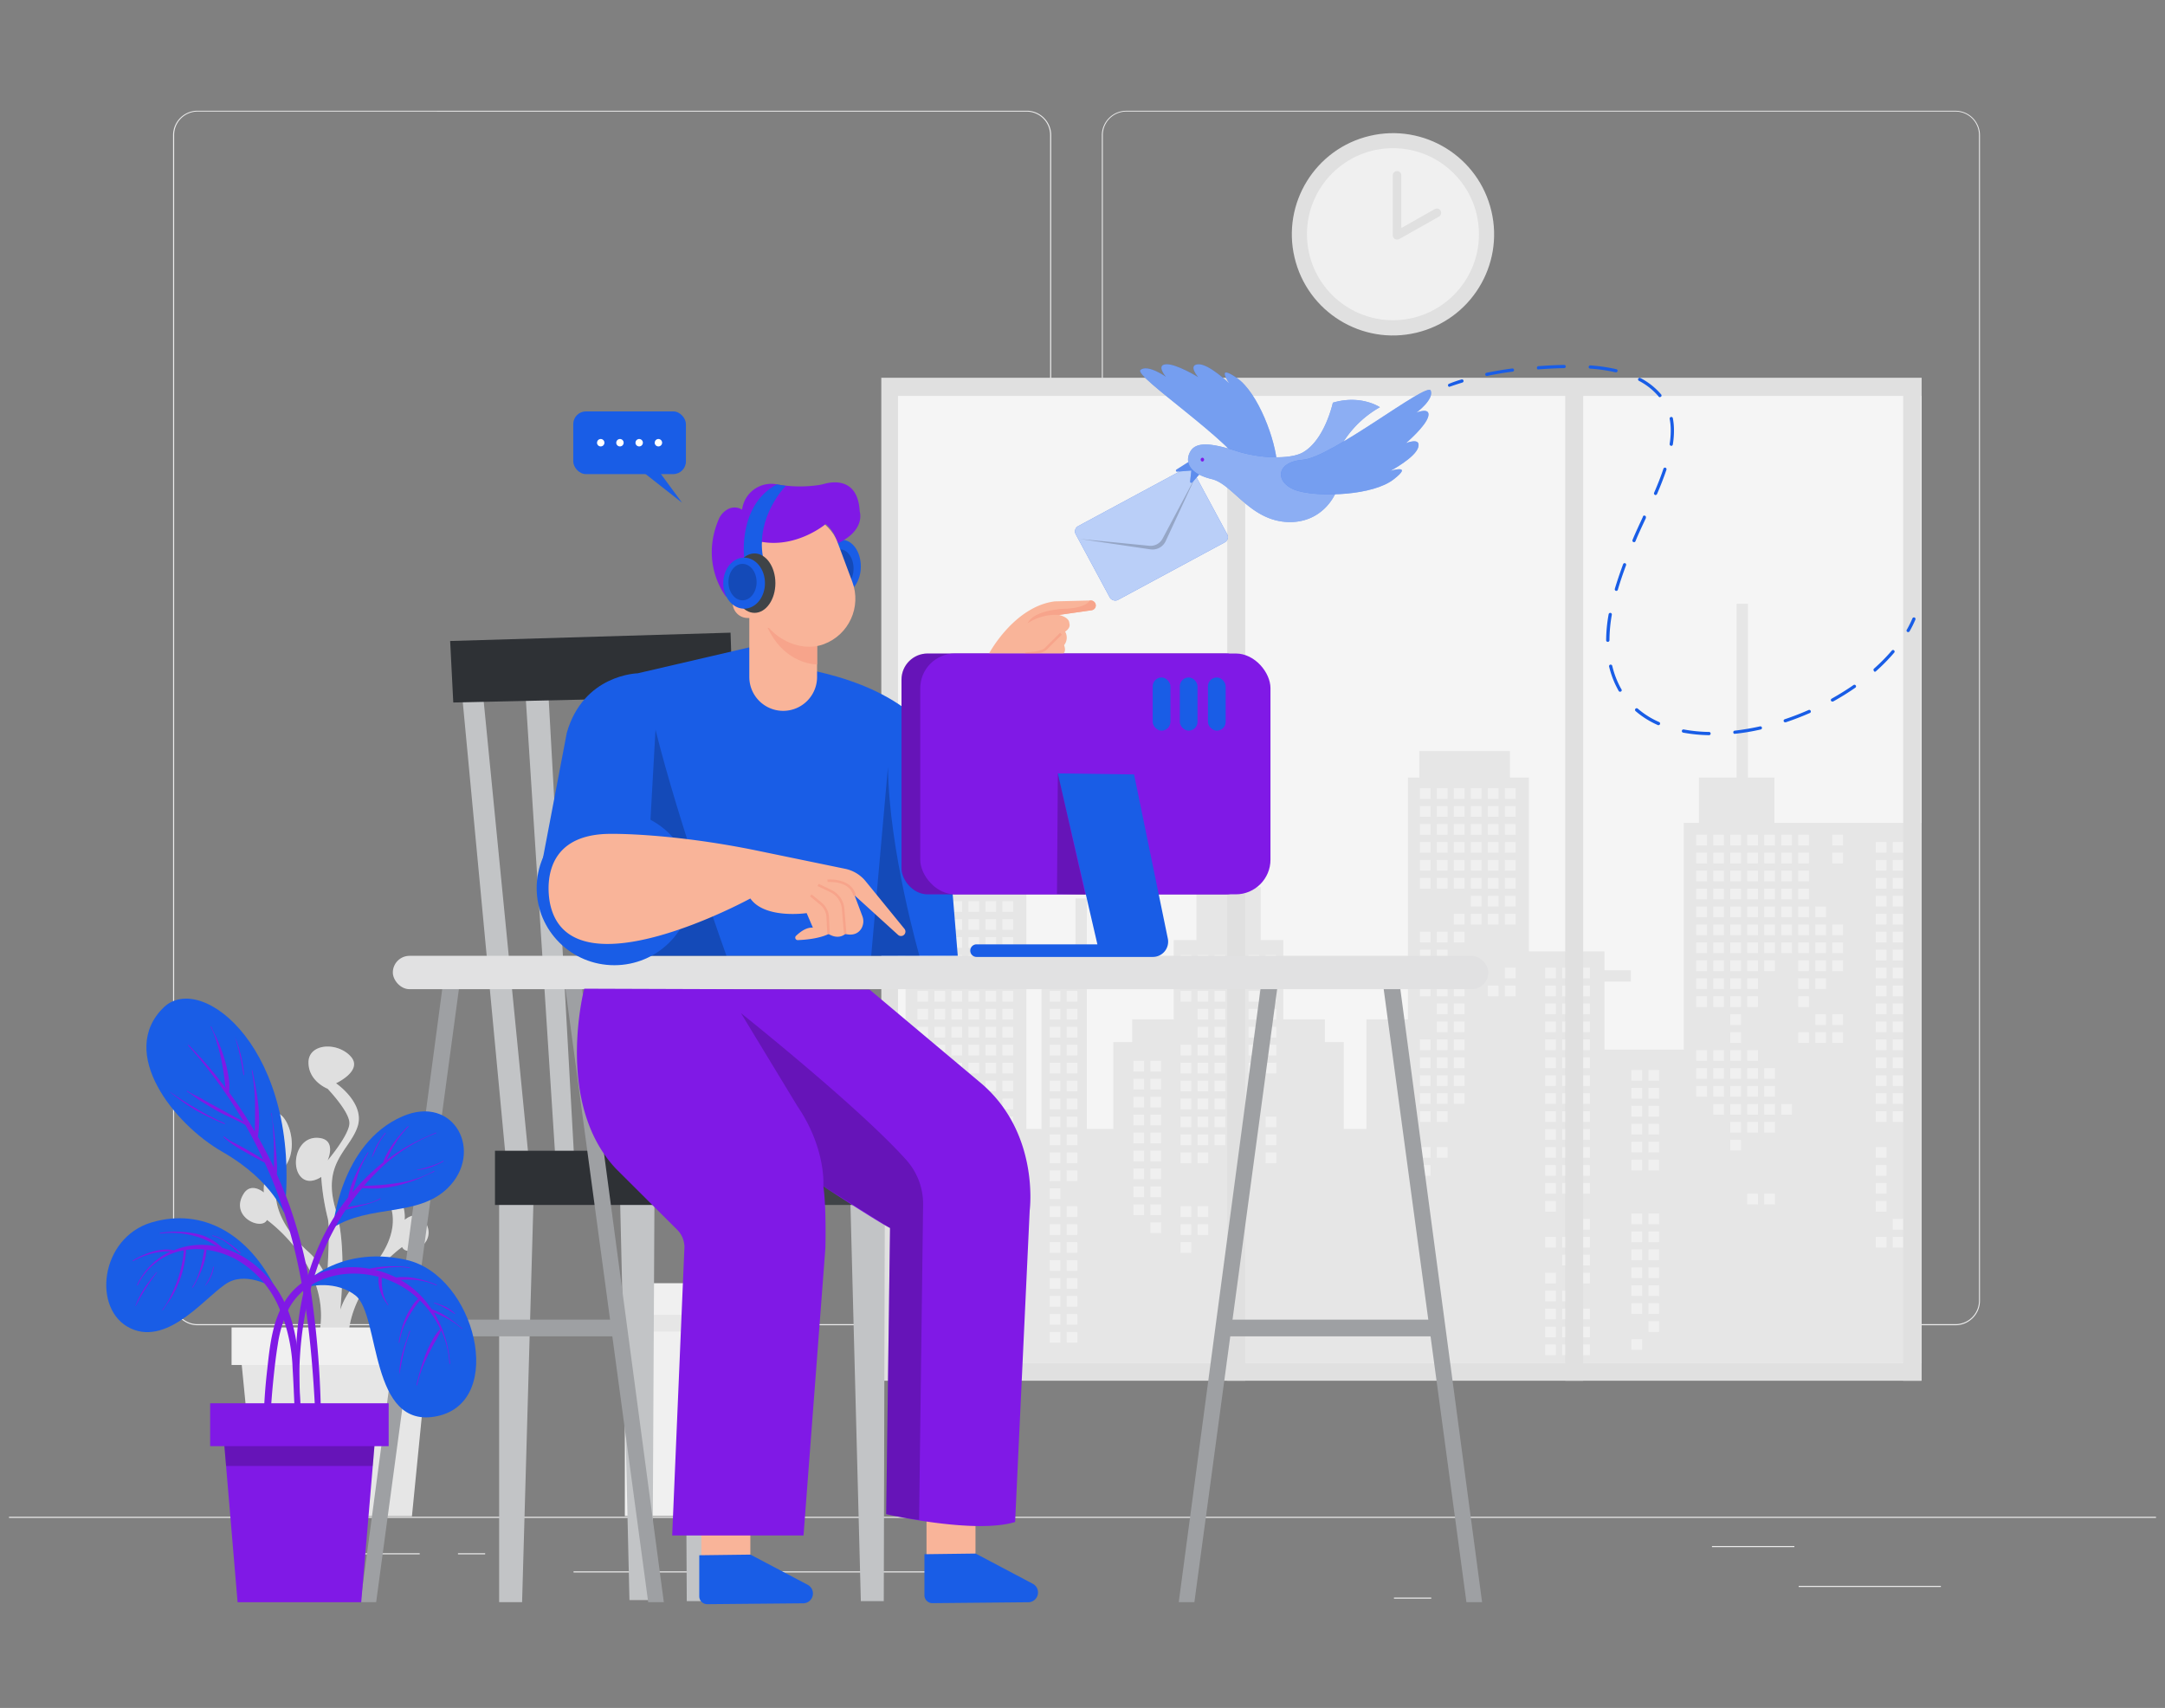  <!DOCTYPE svg PUBLIC "-//W3C//DTD SVG 1.1//EN" "http://www.w3.org/Graphics/SVG/1.1/DTD/svg11.dtd">
<svg xmlns="http://www.w3.org/2000/svg" width="865.76" height="682.89" viewBox="0 0 865.76 682.89">
<rect x="0" y="0" width="865.76" height="682.89" fill="#808080" stroke="none"/>
<defs>
<style xmlns="http://www.w3.org/1999/xhtml">*, ::after, ::before { box-sizing: border-box; }
img, svg { vertical-align: middle; }
</style>
<style xmlns="http://www.w3.org/1999/xhtml">*, body, html { -webkit-font-smoothing: antialiased; }
img, svg { max-width: 100%; }
</style>
</defs>
<rect x="3.6" y="606.46" width="858.57" height="0.43" fill="#ebebeb"/>
<rect x="719.27" y="634.09" width="56.87" height="0.43" fill="#ebebeb"/>
<rect x="557.43" y="638.76" width="14.92" height="0.43" fill="#ebebeb"/>
<rect x="684.6" y="618.15" width="32.95" height="0.43" fill="#ebebeb"/>
<rect x="93.68" y="621.04" width="74.16" height="0.43" fill="#ebebeb"/>
<rect x="183.14" y="621.04" width="10.87" height="0.43" fill="#ebebeb"/>
<rect x="229.35" y="628.28" width="160.86" height="0.43" fill="#ebebeb"/>
<path d="M410.56,529.87H79a9.8,9.8,0,0,1-9.79-9.8V54A9.79,9.79,0,0,1,79,44.27H410.56a9.8,9.8,0,0,1,9.8,9.8h0v466A9.8,9.8,0,0,1,410.56,529.87ZM79,44.61A9.37,9.37,0,0,0,69.64,54V520.07A9.37,9.37,0,0,0,79,529.44H410.56a9.38,9.38,0,0,0,9.37-9.37V54a9.38,9.38,0,0,0-9.37-9.37Z" fill="#ebebeb"/>
<path d="M782,529.87H450.41a9.82,9.82,0,0,1-9.8-9.8V54a9.82,9.82,0,0,1,9.8-9.71H782A9.79,9.79,0,0,1,791.76,54V520.07A9.8,9.8,0,0,1,782,529.87ZM450.41,44.61A9.39,9.39,0,0,0,441,54V520.07a9.39,9.39,0,0,0,9.37,9.37H782a9.39,9.39,0,0,0,9.38-9.37V54A9.39,9.39,0,0,0,782,44.61Z" fill="#ebebeb"/>
<rect x="352.42" y="151.04" width="416.03" height="401.02" fill="#e0e0e0"/>
<rect x="359.1" y="158.32" width="409.35" height="386.73" fill="#f5f5f5"/>
<polygon points="362.12 451.4 362.12 335.06 374.19 335.06 374.19 319.69 401.39 306.99 401.39 291.26 405.92 291.26 405.92 335.06 410.46 335.06 410.46 451.4 416.5 451.4 416.5 390.96 430.1 390.96 430.1 359.24 434.63 359.24 434.63 451.4 445.19 451.4 445.19 416.64 452.75 416.64 452.75 407.58 469.37 407.58 469.37 375.86 478.44 375.86 478.44 354.71 489.01 354.71 489.01 322.98 493.55 322.98 493.55 354.71 504.13 354.71 504.13 375.86 513.18 375.86 513.18 407.58 529.8 407.58 529.8 416.64 537.35 416.64 537.35 451.4 546.42 451.4 546.42 407.58 563.04 407.58 563.04 310.9 567.58 310.9 567.58 300.32 603.82 300.32 603.82 310.9 611.38 310.9 611.38 380.4 641.6 380.4 641.6 387.93 652.16 387.93 652.16 392.47 641.6 392.47 641.6 419.67 673.32 419.67 673.32 329.02 679.36 329.02 679.36 310.9 694.47 310.9 694.47 241.41 699 241.41 699 310.9 709.58 310.9 709.58 329.02 768.45 329.02 768.45 545.05 359.1 545.05 359.1 451.4 362.12 451.4" fill="#e6e6e6"/>
<rect x="732.71" y="333.76" width="4.28" height="4.28" fill="#f0f0f0"/>
<rect x="732.71" y="340.94" width="4.28" height="4.28" fill="#f0f0f0"/>
<rect x="732.71" y="369.65" width="4.28" height="4.28" fill="#f0f0f0"/>
<rect x="732.71" y="376.81" width="4.28" height="4.28" fill="#f0f0f0"/>
<rect x="732.71" y="383.98" width="4.28" height="4.28" fill="#f0f0f0"/>
<rect x="732.71" y="405.52" width="4.28" height="4.28" fill="#f0f0f0"/>
<rect x="732.71" y="412.7" width="4.28" height="4.28" fill="#f0f0f0"/>
<rect x="725.91" y="362.47" width="4.28" height="4.28" fill="#f0f0f0"/>
<rect x="725.91" y="369.65" width="4.28" height="4.28" fill="#f0f0f0"/>
<rect x="725.91" y="376.81" width="4.28" height="4.28" fill="#f0f0f0"/>
<rect x="725.91" y="383.98" width="4.28" height="4.28" fill="#f0f0f0"/>
<rect x="725.91" y="391.16" width="4.28" height="4.28" fill="#f0f0f0"/>
<rect x="725.91" y="405.52" width="4.28" height="4.28" fill="#f0f0f0"/>
<rect x="725.91" y="412.7" width="4.28" height="4.28" fill="#f0f0f0"/>
<rect x="719.11" y="333.76" width="4.28" height="4.28" fill="#f0f0f0"/>
<rect x="719.11" y="340.94" width="4.28" height="4.28" fill="#f0f0f0"/>
<rect x="719.11" y="348.11" width="4.28" height="4.28" fill="#f0f0f0"/>
<rect x="719.11" y="355.29" width="4.28" height="4.28" fill="#f0f0f0"/>
<rect x="719.11" y="362.47" width="4.28" height="4.28" fill="#f0f0f0"/>
<rect x="719.11" y="369.65" width="4.28" height="4.28" fill="#f0f0f0"/>
<rect x="719.11" y="376.81" width="4.28" height="4.28" fill="#f0f0f0"/>
<rect x="719.11" y="383.98" width="4.28" height="4.28" fill="#f0f0f0"/>
<rect x="719.11" y="391.16" width="4.28" height="4.28" fill="#f0f0f0"/>
<rect x="719.11" y="398.34" width="4.28" height="4.28" fill="#f0f0f0"/>
<rect x="719.11" y="412.7" width="4.28" height="4.28" fill="#f0f0f0"/>
<rect x="712.31" y="333.76" width="4.28" height="4.28" fill="#f0f0f0"/>
<rect x="712.31" y="340.94" width="4.28" height="4.28" fill="#f0f0f0"/>
<rect x="712.31" y="348.11" width="4.28" height="4.28" fill="#f0f0f0"/>
<rect x="712.31" y="355.29" width="4.28" height="4.28" fill="#f0f0f0"/>
<rect x="712.31" y="362.47" width="4.28" height="4.28" fill="#f0f0f0"/>
<rect x="712.31" y="369.65" width="4.28" height="4.28" fill="#f0f0f0"/>
<rect x="712.31" y="376.81" width="4.28" height="4.28" fill="#f0f0f0"/>
<rect x="712.31" y="441.41" width="4.28" height="4.28" fill="#f0f0f0"/>
<rect x="705.51" y="333.76" width="4.28" height="4.28" fill="#f0f0f0"/>
<rect x="705.51" y="340.94" width="4.28" height="4.28" fill="#f0f0f0"/>
<rect x="705.51" y="348.11" width="4.28" height="4.28" fill="#f0f0f0"/>
<rect x="705.51" y="355.29" width="4.28" height="4.28" fill="#f0f0f0"/>
<rect x="705.51" y="362.47" width="4.28" height="4.28" fill="#f0f0f0"/>
<rect x="705.51" y="369.65" width="4.28" height="4.28" fill="#f0f0f0"/>
<rect x="705.51" y="376.81" width="4.28" height="4.28" fill="#f0f0f0"/>
<rect x="705.51" y="383.98" width="4.28" height="4.28" fill="#f0f0f0"/>
<rect x="705.51" y="427.05" width="4.28" height="4.28" fill="#f0f0f0"/>
<rect x="705.51" y="434.23" width="4.28" height="4.28" fill="#f0f0f0"/>
<rect x="705.51" y="441.41" width="4.28" height="4.28" fill="#f0f0f0"/>
<rect x="705.51" y="448.57" width="4.28" height="4.28" fill="#f0f0f0"/>
<rect x="705.51" y="477.28" width="4.28" height="4.28" fill="#f0f0f0"/>
<rect x="698.71" y="333.76" width="4.28" height="4.28" fill="#f0f0f0"/>
<rect x="698.71" y="340.94" width="4.28" height="4.28" fill="#f0f0f0"/>
<rect x="698.71" y="348.11" width="4.28" height="4.28" fill="#f0f0f0"/>
<rect x="698.71" y="355.29" width="4.28" height="4.28" fill="#f0f0f0"/>
<rect x="698.71" y="362.47" width="4.28" height="4.28" fill="#f0f0f0"/>
<rect x="698.71" y="369.65" width="4.28" height="4.28" fill="#f0f0f0"/>
<rect x="698.71" y="376.81" width="4.28" height="4.28" fill="#f0f0f0"/>
<rect x="698.71" y="383.98" width="4.28" height="4.28" fill="#f0f0f0"/>
<rect x="698.71" y="391.16" width="4.28" height="4.28" fill="#f0f0f0"/>
<rect x="698.71" y="398.34" width="4.28" height="4.28" fill="#f0f0f0"/>
<rect x="698.71" y="419.87" width="4.28" height="4.28" fill="#f0f0f0"/>
<rect x="698.71" y="427.05" width="4.28" height="4.28" fill="#f0f0f0"/>
<rect x="698.71" y="434.23" width="4.28" height="4.28" fill="#f0f0f0"/>
<rect x="698.71" y="441.41" width="4.28" height="4.28" fill="#f0f0f0"/>
<rect x="698.71" y="448.57" width="4.28" height="4.28" fill="#f0f0f0"/>
<rect x="698.71" y="477.28" width="4.28" height="4.28" fill="#f0f0f0"/>
<rect x="691.91" y="333.76" width="4.28" height="4.28" fill="#f0f0f0"/>
<rect x="691.91" y="340.94" width="4.28" height="4.28" fill="#f0f0f0"/>
<rect x="691.91" y="348.11" width="4.28" height="4.28" fill="#f0f0f0"/>
<rect x="691.91" y="355.29" width="4.28" height="4.28" fill="#f0f0f0"/>
<rect x="691.91" y="362.47" width="4.28" height="4.28" fill="#f0f0f0"/>
<rect x="691.91" y="369.65" width="4.28" height="4.28" fill="#f0f0f0"/>
<rect x="691.91" y="376.81" width="4.28" height="4.28" fill="#f0f0f0"/>
<rect x="691.91" y="383.98" width="4.28" height="4.28" fill="#f0f0f0"/>
<rect x="691.91" y="391.16" width="4.28" height="4.28" fill="#f0f0f0"/>
<rect x="691.91" y="398.34" width="4.28" height="4.28" fill="#f0f0f0"/>
<rect x="691.91" y="405.52" width="4.28" height="4.28" fill="#f0f0f0"/>
<rect x="691.91" y="412.7" width="4.28" height="4.28" fill="#f0f0f0"/>
<rect x="691.91" y="419.87" width="4.28" height="4.28" fill="#f0f0f0"/>
<rect x="691.91" y="427.05" width="4.28" height="4.28" fill="#f0f0f0"/>
<rect x="691.91" y="434.23" width="4.28" height="4.28" fill="#f0f0f0"/>
<rect x="691.91" y="441.41" width="4.28" height="4.28" fill="#f0f0f0"/>
<rect x="691.91" y="448.57" width="4.28" height="4.28" fill="#f0f0f0"/>
<rect x="691.91" y="455.74" width="4.28" height="4.28" fill="#f0f0f0"/>
<rect x="685.11" y="333.76" width="4.28" height="4.28" fill="#f0f0f0"/>
<rect x="685.11" y="340.94" width="4.28" height="4.28" fill="#f0f0f0"/>
<rect x="685.11" y="348.11" width="4.28" height="4.28" fill="#f0f0f0"/>
<rect x="685.11" y="355.29" width="4.28" height="4.28" fill="#f0f0f0"/>
<rect x="685.11" y="362.47" width="4.28" height="4.28" fill="#f0f0f0"/>
<rect x="685.11" y="369.65" width="4.28" height="4.28" fill="#f0f0f0"/>
<rect x="685.11" y="376.81" width="4.28" height="4.28" fill="#f0f0f0"/>
<rect x="685.11" y="383.98" width="4.28" height="4.28" fill="#f0f0f0"/>
<rect x="685.11" y="391.16" width="4.28" height="4.28" fill="#f0f0f0"/>
<rect x="685.11" y="398.34" width="4.28" height="4.28" fill="#f0f0f0"/>
<rect x="685.11" y="419.87" width="4.28" height="4.28" fill="#f0f0f0"/>
<rect x="685.11" y="427.05" width="4.28" height="4.28" fill="#f0f0f0"/>
<rect x="685.11" y="434.23" width="4.28" height="4.28" fill="#f0f0f0"/>
<rect x="685.11" y="441.41" width="4.28" height="4.28" fill="#f0f0f0"/>
<rect x="678.33" y="333.76" width="4.28" height="4.28" fill="#f0f0f0"/>
<rect x="678.33" y="340.94" width="4.28" height="4.28" fill="#f0f0f0"/>
<rect x="678.33" y="348.11" width="4.28" height="4.28" fill="#f0f0f0"/>
<rect x="678.33" y="355.29" width="4.28" height="4.28" fill="#f0f0f0"/>
<rect x="678.33" y="362.47" width="4.28" height="4.28" fill="#f0f0f0"/>
<rect x="678.33" y="369.65" width="4.28" height="4.28" fill="#f0f0f0"/>
<rect x="678.33" y="376.81" width="4.28" height="4.28" fill="#f0f0f0"/>
<rect x="678.33" y="383.98" width="4.28" height="4.28" fill="#f0f0f0"/>
<rect x="678.33" y="391.16" width="4.28" height="4.28" fill="#f0f0f0"/>
<rect x="678.33" y="398.34" width="4.28" height="4.28" fill="#f0f0f0"/>
<rect x="678.33" y="419.87" width="4.28" height="4.28" fill="#f0f0f0"/>
<rect x="678.33" y="427.05" width="4.28" height="4.28" fill="#f0f0f0"/>
<rect x="678.33" y="434.23" width="4.28" height="4.28" fill="#f0f0f0"/>
<rect x="601.78" y="315.13" width="4.28" height="4.28" fill="#f0f0f0"/>
<rect x="601.78" y="322.3" width="4.28" height="4.28" fill="#f0f0f0"/>
<rect x="601.78" y="329.48" width="4.28" height="4.28" fill="#f0f0f0"/>
<rect x="601.78" y="336.66" width="4.28" height="4.28" fill="#f0f0f0"/>
<rect x="601.78" y="343.84" width="4.28" height="4.28" fill="#f0f0f0"/>
<rect x="601.78" y="351.02" width="4.28" height="4.28" fill="#f0f0f0"/>
<rect x="601.78" y="358.18" width="4.28" height="4.28" fill="#f0f0f0"/>
<rect x="601.78" y="365.35" width="4.28" height="4.28" fill="#f0f0f0"/>
<rect x="601.78" y="386.89" width="4.28" height="4.28" fill="#f0f0f0"/>
<rect x="601.78" y="394.06" width="4.28" height="4.28" fill="#f0f0f0"/>
<rect x="594.98" y="315.13" width="4.28" height="4.28" fill="#f0f0f0"/>
<rect x="594.98" y="322.3" width="4.28" height="4.28" fill="#f0f0f0"/>
<rect x="594.98" y="329.48" width="4.28" height="4.28" fill="#f0f0f0"/>
<rect x="594.98" y="336.66" width="4.28" height="4.28" fill="#f0f0f0"/>
<rect x="594.98" y="343.84" width="4.28" height="4.28" fill="#f0f0f0"/>
<rect x="594.98" y="351.02" width="4.28" height="4.28" fill="#f0f0f0"/>
<rect x="594.98" y="358.18" width="4.28" height="4.28" fill="#f0f0f0"/>
<rect x="594.98" y="365.35" width="4.28" height="4.28" fill="#f0f0f0"/>
<rect x="594.98" y="394.06" width="4.28" height="4.28" fill="#f0f0f0"/>
<rect x="588.18" y="315.13" width="4.28" height="4.28" fill="#f0f0f0"/>
<rect x="588.18" y="322.3" width="4.28" height="4.28" fill="#f0f0f0"/>
<rect x="588.18" y="329.48" width="4.28" height="4.28" fill="#f0f0f0"/>
<rect x="588.18" y="336.66" width="4.28" height="4.28" fill="#f0f0f0"/>
<rect x="588.18" y="343.84" width="4.28" height="4.28" fill="#f0f0f0"/>
<rect x="588.18" y="351.02" width="4.28" height="4.28" fill="#f0f0f0"/>
<rect x="588.18" y="358.18" width="4.28" height="4.28" fill="#f0f0f0"/>
<rect x="588.18" y="365.35" width="4.28" height="4.28" fill="#f0f0f0"/>
<rect x="581.38" y="315.13" width="4.28" height="4.28" fill="#f0f0f0"/>
<rect x="581.38" y="322.3" width="4.28" height="4.28" fill="#f0f0f0"/>
<rect x="581.38" y="329.48" width="4.28" height="4.28" fill="#f0f0f0"/>
<rect x="581.38" y="336.66" width="4.28" height="4.28" fill="#f0f0f0"/>
<rect x="581.38" y="343.84" width="4.28" height="4.28" fill="#f0f0f0"/>
<rect x="581.38" y="351.02" width="4.28" height="4.28" fill="#f0f0f0"/>
<rect x="581.38" y="365.35" width="4.28" height="4.28" fill="#f0f0f0"/>
<rect x="581.38" y="372.53" width="4.28" height="4.28" fill="#f0f0f0"/>
<rect x="581.38" y="394.06" width="4.28" height="4.28" fill="#f0f0f0"/>
<rect x="581.38" y="401.24" width="4.28" height="4.28" fill="#f0f0f0"/>
<rect x="581.38" y="408.42" width="4.28" height="4.28" fill="#f0f0f0"/>
<rect x="581.38" y="415.6" width="4.28" height="4.28" fill="#f0f0f0"/>
<rect x="581.38" y="422.77" width="4.28" height="4.28" fill="#f0f0f0"/>
<rect x="581.38" y="429.94" width="4.28" height="4.28" fill="#f0f0f0"/>
<rect x="581.38" y="437.11" width="4.28" height="4.28" fill="#f0f0f0"/>
<rect x="574.58" y="315.13" width="4.28" height="4.28" fill="#f0f0f0"/>
<rect x="574.58" y="322.3" width="4.28" height="4.28" fill="#f0f0f0"/>
<rect x="574.58" y="329.48" width="4.28" height="4.28" fill="#f0f0f0"/>
<rect x="574.58" y="336.66" width="4.28" height="4.28" fill="#f0f0f0"/>
<rect x="574.58" y="343.84" width="4.28" height="4.28" fill="#f0f0f0"/>
<rect x="574.58" y="351.02" width="4.28" height="4.28" fill="#f0f0f0"/>
<rect x="574.58" y="372.53" width="4.28" height="4.28" fill="#f0f0f0"/>
<rect x="574.58" y="379.71" width="4.28" height="4.28" fill="#f0f0f0"/>
<rect x="574.58" y="386.89" width="4.28" height="4.28" fill="#f0f0f0"/>
<rect x="574.58" y="394.06" width="4.28" height="4.28" fill="#f0f0f0"/>
<rect x="574.58" y="401.24" width="4.28" height="4.28" fill="#f0f0f0"/>
<rect x="574.58" y="408.42" width="4.28" height="4.28" fill="#f0f0f0"/>
<rect x="574.58" y="415.6" width="4.28" height="4.28" fill="#f0f0f0"/>
<rect x="574.58" y="422.77" width="4.28" height="4.28" fill="#f0f0f0"/>
<rect x="574.58" y="429.94" width="4.28" height="4.28" fill="#f0f0f0"/>
<rect x="574.58" y="437.11" width="4.28" height="4.28" fill="#f0f0f0"/>
<rect x="574.58" y="444.29" width="4.28" height="4.28" fill="#f0f0f0"/>
<rect x="574.58" y="458.65" width="4.28" height="4.28" fill="#f0f0f0"/>
<rect x="567.78" y="315.13" width="4.28" height="4.28" fill="#f0f0f0"/>
<rect x="567.78" y="322.3" width="4.28" height="4.28" fill="#f0f0f0"/>
<rect x="567.78" y="329.48" width="4.28" height="4.28" fill="#f0f0f0"/>
<rect x="567.78" y="336.66" width="4.28" height="4.28" fill="#f0f0f0"/>
<rect x="567.78" y="343.84" width="4.28" height="4.28" fill="#f0f0f0"/>
<rect x="567.78" y="351.02" width="4.28" height="4.28" fill="#f0f0f0"/>
<rect x="567.78" y="372.53" width="4.28" height="4.28" fill="#f0f0f0"/>
<rect x="567.78" y="379.71" width="4.28" height="4.28" fill="#f0f0f0"/>
<rect x="567.78" y="386.89" width="4.28" height="4.28" fill="#f0f0f0"/>
<rect x="567.78" y="394.06" width="4.28" height="4.28" fill="#f0f0f0"/>
<rect x="567.78" y="415.6" width="4.28" height="4.28" fill="#f0f0f0"/>
<rect x="567.78" y="422.77" width="4.28" height="4.28" fill="#f0f0f0"/>
<rect x="567.78" y="429.94" width="4.28" height="4.28" fill="#f0f0f0"/>
<rect x="567.78" y="437.11" width="4.28" height="4.28" fill="#f0f0f0"/>
<rect x="567.78" y="444.29" width="4.28" height="4.28" fill="#f0f0f0"/>
<rect x="567.78" y="458.65" width="4.28" height="4.28" fill="#f0f0f0"/>
<rect x="567.78" y="465.82" width="4.28" height="4.28" fill="#f0f0f0"/>
<rect x="506.1" y="381.86" width="4.28" height="4.28" fill="#f0f0f0"/>
<rect x="506.1" y="389.03" width="4.28" height="4.28" fill="#f0f0f0"/>
<rect x="506.1" y="396.21" width="4.28" height="4.28" fill="#f0f0f0"/>
<rect x="506.1" y="403.37" width="4.28" height="4.28" fill="#f0f0f0"/>
<rect x="506.1" y="410.55" width="4.28" height="4.28" fill="#f0f0f0"/>
<rect x="506.1" y="417.73" width="4.28" height="4.28" fill="#f0f0f0"/>
<rect x="506.1" y="424.9" width="4.28" height="4.28" fill="#f0f0f0"/>
<rect x="506.1" y="446.44" width="4.28" height="4.28" fill="#f0f0f0"/>
<rect x="506.1" y="453.61" width="4.28" height="4.28" fill="#f0f0f0"/>
<rect x="506.1" y="460.79" width="4.28" height="4.28" fill="#f0f0f0"/>
<rect x="499.3" y="381.86" width="4.28" height="4.28" fill="#f0f0f0"/>
<rect x="499.3" y="389.03" width="4.28" height="4.28" fill="#f0f0f0"/>
<rect x="499.3" y="396.21" width="4.28" height="4.28" fill="#f0f0f0"/>
<rect x="499.3" y="403.37" width="4.28" height="4.28" fill="#f0f0f0"/>
<rect x="499.3" y="410.55" width="4.28" height="4.28" fill="#f0f0f0"/>
<rect x="499.3" y="417.73" width="4.28" height="4.28" fill="#f0f0f0"/>
<rect x="499.3" y="424.9" width="4.28" height="4.28" fill="#f0f0f0"/>
<rect x="492.5" y="381.86" width="4.28" height="4.28" fill="#f0f0f0"/>
<rect x="492.5" y="389.03" width="4.28" height="4.28" fill="#f0f0f0"/>
<rect x="492.5" y="396.21" width="4.28" height="4.28" fill="#f0f0f0"/>
<rect x="492.5" y="403.37" width="4.28" height="4.28" fill="#f0f0f0"/>
<rect x="492.5" y="410.55" width="4.28" height="4.28" fill="#f0f0f0"/>
<rect x="492.5" y="417.73" width="4.28" height="4.28" fill="#f0f0f0"/>
<rect x="492.5" y="424.9" width="4.28" height="4.28" fill="#f0f0f0"/>
<rect x="485.7" y="381.86" width="4.28" height="4.28" fill="#f0f0f0"/>
<rect x="485.7" y="389.03" width="4.28" height="4.28" fill="#f0f0f0"/>
<rect x="485.7" y="396.21" width="4.28" height="4.28" fill="#f0f0f0"/>
<rect x="485.7" y="403.37" width="4.28" height="4.28" fill="#f0f0f0"/>
<rect x="485.7" y="410.55" width="4.28" height="4.28" fill="#f0f0f0"/>
<rect x="485.7" y="417.73" width="4.28" height="4.28" fill="#f0f0f0"/>
<rect x="485.7" y="424.9" width="4.28" height="4.28" fill="#f0f0f0"/>
<rect x="485.7" y="432.08" width="4.28" height="4.28" fill="#f0f0f0"/>
<rect x="485.7" y="439.26" width="4.28" height="4.28" fill="#f0f0f0"/>
<rect x="485.7" y="446.44" width="4.28" height="4.28" fill="#f0f0f0"/>
<rect x="485.7" y="453.61" width="4.28" height="4.28" fill="#f0f0f0"/>
<rect x="478.9" y="381.86" width="4.28" height="4.28" fill="#f0f0f0"/>
<rect x="478.9" y="389.03" width="4.28" height="4.28" fill="#f0f0f0"/>
<rect x="478.9" y="396.21" width="4.28" height="4.28" fill="#f0f0f0"/>
<rect x="478.9" y="403.37" width="4.28" height="4.28" fill="#f0f0f0"/>
<rect x="478.9" y="410.55" width="4.28" height="4.28" fill="#f0f0f0"/>
<rect x="478.9" y="417.73" width="4.28" height="4.28" fill="#f0f0f0"/>
<rect x="478.9" y="424.9" width="4.28" height="4.28" fill="#f0f0f0"/>
<rect x="478.9" y="432.08" width="4.28" height="4.28" fill="#f0f0f0"/>
<rect x="478.9" y="439.26" width="4.28" height="4.28" fill="#f0f0f0"/>
<rect x="478.9" y="446.44" width="4.28" height="4.28" fill="#f0f0f0"/>
<rect x="478.9" y="453.61" width="4.28" height="4.28" fill="#f0f0f0"/>
<rect x="478.9" y="460.79" width="4.28" height="4.28" fill="#f0f0f0"/>
<rect x="478.9" y="482.31" width="4.28" height="4.28" fill="#f0f0f0"/>
<rect x="478.9" y="489.49" width="4.28" height="4.28" fill="#f0f0f0"/>
<rect x="472.1" y="381.86" width="4.28" height="4.28" fill="#f0f0f0"/>
<rect x="472.1" y="389.03" width="4.28" height="4.28" fill="#f0f0f0"/>
<rect x="472.1" y="396.21" width="4.28" height="4.28" fill="#f0f0f0"/>
<rect x="472.1" y="417.73" width="4.28" height="4.28" fill="#f0f0f0"/>
<rect x="472.1" y="424.9" width="4.28" height="4.28" fill="#f0f0f0"/>
<rect x="472.1" y="432.08" width="4.28" height="4.28" fill="#f0f0f0"/>
<rect x="472.1" y="439.26" width="4.28" height="4.28" fill="#f0f0f0"/>
<rect x="472.1" y="446.44" width="4.28" height="4.28" fill="#f0f0f0"/>
<rect x="472.1" y="453.61" width="4.28" height="4.28" fill="#f0f0f0"/>
<rect x="472.1" y="460.79" width="4.28" height="4.28" fill="#f0f0f0"/>
<rect x="472.1" y="482.31" width="4.28" height="4.28" fill="#f0f0f0"/>
<rect x="472.1" y="489.49" width="4.28" height="4.28" fill="#f0f0f0"/>
<rect x="472.1" y="496.66" width="4.28" height="4.28" fill="#f0f0f0"/>
<rect x="400.86" y="338.79" width="4.28" height="4.28" fill="#f0f0f0"/>
<rect x="400.86" y="345.97" width="4.28" height="4.28" fill="#f0f0f0"/>
<rect x="400.86" y="353.14" width="4.28" height="4.28" fill="#f0f0f0"/>
<rect x="400.86" y="360.32" width="4.28" height="4.28" fill="#f0f0f0"/>
<rect x="400.86" y="367.5" width="4.28" height="4.28" fill="#f0f0f0"/>
<rect x="400.86" y="374.68" width="4.28" height="4.28" fill="#f0f0f0"/>
<rect x="400.86" y="381.86" width="4.28" height="4.28" fill="#f0f0f0"/>
<rect x="400.86" y="389.03" width="4.28" height="4.28" fill="#f0f0f0"/>
<rect x="400.86" y="396.21" width="4.28" height="4.28" fill="#f0f0f0"/>
<rect x="400.86" y="403.37" width="4.28" height="4.28" fill="#f0f0f0"/>
<rect x="400.86" y="410.55" width="4.28" height="4.28" fill="#f0f0f0"/>
<rect x="400.86" y="417.73" width="4.28" height="4.28" fill="#f0f0f0"/>
<rect x="400.86" y="424.9" width="4.28" height="4.28" fill="#f0f0f0"/>
<rect x="400.86" y="432.08" width="4.28" height="4.28" fill="#f0f0f0"/>
<rect x="400.86" y="439.26" width="4.28" height="4.28" fill="#f0f0f0"/>
<rect x="400.86" y="446.44" width="4.28" height="4.28" fill="#f0f0f0"/>
<rect x="400.86" y="453.61" width="4.28" height="4.28" fill="#f0f0f0"/>
<rect x="400.86" y="460.79" width="4.28" height="4.28" fill="#f0f0f0"/>
<rect x="400.86" y="467.97" width="4.28" height="4.28" fill="#f0f0f0"/>
<rect x="400.86" y="475.13" width="4.28" height="4.28" fill="#f0f0f0"/>
<rect x="400.86" y="482.31" width="4.28" height="4.28" fill="#f0f0f0"/>
<rect x="400.86" y="489.49" width="4.28" height="4.28" fill="#f0f0f0"/>
<rect x="400.86" y="496.66" width="4.28" height="4.28" fill="#f0f0f0"/>
<rect x="394.06" y="338.79" width="4.28" height="4.28" fill="#f0f0f0"/>
<rect x="394.06" y="345.97" width="4.28" height="4.28" fill="#f0f0f0"/>
<rect x="394.06" y="353.14" width="4.28" height="4.28" fill="#f0f0f0"/>
<rect x="394.06" y="360.32" width="4.28" height="4.28" fill="#f0f0f0"/>
<rect x="394.06" y="367.5" width="4.28" height="4.28" fill="#f0f0f0"/>
<rect x="394.06" y="374.68" width="4.28" height="4.28" fill="#f0f0f0"/>
<rect x="394.06" y="381.86" width="4.28" height="4.28" fill="#f0f0f0"/>
<rect x="394.06" y="389.03" width="4.28" height="4.28" fill="#f0f0f0"/>
<rect x="394.06" y="396.21" width="4.28" height="4.28" fill="#f0f0f0"/>
<rect x="394.06" y="403.37" width="4.28" height="4.28" fill="#f0f0f0"/>
<rect x="394.06" y="410.55" width="4.28" height="4.28" fill="#f0f0f0"/>
<rect x="394.06" y="417.73" width="4.28" height="4.28" fill="#f0f0f0"/>
<rect x="394.06" y="424.9" width="4.28" height="4.28" fill="#f0f0f0"/>
<rect x="394.06" y="432.08" width="4.28" height="4.28" fill="#f0f0f0"/>
<rect x="394.06" y="439.26" width="4.28" height="4.28" fill="#f0f0f0"/>
<rect x="394.06" y="446.44" width="4.28" height="4.28" fill="#f0f0f0"/>
<rect x="394.06" y="453.61" width="4.28" height="4.28" fill="#f0f0f0"/>
<rect x="394.06" y="460.79" width="4.28" height="4.28" fill="#f0f0f0"/>
<rect x="394.06" y="467.97" width="4.28" height="4.28" fill="#f0f0f0"/>
<rect x="387.26" y="338.79" width="4.28" height="4.28" fill="#f0f0f0"/>
<rect x="387.26" y="345.97" width="4.28" height="4.28" fill="#f0f0f0"/>
<rect x="387.26" y="353.14" width="4.28" height="4.28" fill="#f0f0f0"/>
<rect x="387.26" y="360.32" width="4.28" height="4.28" fill="#f0f0f0"/>
<rect x="387.26" y="367.5" width="4.28" height="4.28" fill="#f0f0f0"/>
<rect x="387.26" y="374.68" width="4.28" height="4.28" fill="#f0f0f0"/>
<rect x="387.26" y="381.86" width="4.28" height="4.28" fill="#f0f0f0"/>
<rect x="387.26" y="389.03" width="4.28" height="4.28" fill="#f0f0f0"/>
<rect x="387.26" y="396.21" width="4.28" height="4.28" fill="#f0f0f0"/>
<rect x="387.26" y="403.37" width="4.28" height="4.28" fill="#f0f0f0"/>
<rect x="387.26" y="410.55" width="4.28" height="4.28" fill="#f0f0f0"/>
<rect x="387.26" y="417.73" width="4.28" height="4.28" fill="#f0f0f0"/>
<rect x="387.26" y="424.9" width="4.28" height="4.28" fill="#f0f0f0"/>
<rect x="387.26" y="432.08" width="4.28" height="4.28" fill="#f0f0f0"/>
<rect x="387.26" y="439.26" width="4.28" height="4.28" fill="#f0f0f0"/>
<rect x="387.26" y="446.44" width="4.28" height="4.28" fill="#f0f0f0"/>
<rect x="387.26" y="453.61" width="4.28" height="4.28" fill="#f0f0f0"/>
<rect x="387.26" y="460.79" width="4.28" height="4.28" fill="#f0f0f0"/>
<rect x="387.26" y="467.97" width="4.28" height="4.28" fill="#f0f0f0"/>
<rect x="380.46" y="338.79" width="4.28" height="4.28" fill="#f0f0f0"/>
<rect x="380.46" y="345.97" width="4.28" height="4.28" fill="#f0f0f0"/>
<rect x="380.46" y="353.14" width="4.28" height="4.28" fill="#f0f0f0"/>
<rect x="380.46" y="360.32" width="4.28" height="4.28" fill="#f0f0f0"/>
<rect x="380.46" y="367.5" width="4.28" height="4.28" fill="#f0f0f0"/>
<rect x="380.46" y="374.68" width="4.28" height="4.28" fill="#f0f0f0"/>
<rect x="380.46" y="381.86" width="4.28" height="4.28" fill="#f0f0f0"/>
<rect x="380.46" y="389.03" width="4.28" height="4.28" fill="#f0f0f0"/>
<rect x="380.46" y="396.21" width="4.28" height="4.28" fill="#f0f0f0"/>
<rect x="380.46" y="403.37" width="4.28" height="4.28" fill="#f0f0f0"/>
<rect x="380.46" y="410.55" width="4.28" height="4.28" fill="#f0f0f0"/>
<rect x="380.46" y="417.73" width="4.28" height="4.28" fill="#f0f0f0"/>
<rect x="380.46" y="424.9" width="4.28" height="4.28" fill="#f0f0f0"/>
<rect x="380.46" y="432.08" width="4.28" height="4.28" fill="#f0f0f0"/>
<rect x="380.46" y="439.26" width="4.28" height="4.28" fill="#f0f0f0"/>
<rect x="373.66" y="338.79" width="4.28" height="4.28" fill="#f0f0f0"/>
<rect x="373.66" y="345.97" width="4.28" height="4.28" fill="#f0f0f0"/>
<rect x="373.66" y="353.14" width="4.28" height="4.28" fill="#f0f0f0"/>
<rect x="373.66" y="360.32" width="4.28" height="4.28" fill="#f0f0f0"/>
<rect x="373.66" y="367.5" width="4.28" height="4.28" fill="#f0f0f0"/>
<rect x="373.66" y="374.68" width="4.28" height="4.28" fill="#f0f0f0"/>
<rect x="373.66" y="381.86" width="4.28" height="4.28" fill="#f0f0f0"/>
<rect x="373.66" y="389.03" width="4.28" height="4.28" fill="#f0f0f0"/>
<rect x="373.66" y="396.21" width="4.28" height="4.28" fill="#f0f0f0"/>
<rect x="373.66" y="403.37" width="4.28" height="4.28" fill="#f0f0f0"/>
<rect x="373.66" y="410.55" width="4.28" height="4.28" fill="#f0f0f0"/>
<rect x="373.66" y="417.73" width="4.28" height="4.28" fill="#f0f0f0"/>
<rect x="373.66" y="424.9" width="4.28" height="4.28" fill="#f0f0f0"/>
<rect x="366.86" y="338.79" width="4.28" height="4.28" fill="#f0f0f0"/>
<rect x="366.86" y="345.97" width="4.28" height="4.28" fill="#f0f0f0"/>
<rect x="366.86" y="353.14" width="4.28" height="4.28" fill="#f0f0f0"/>
<rect x="366.86" y="360.32" width="4.28" height="4.28" fill="#f0f0f0"/>
<rect x="366.86" y="367.5" width="4.28" height="4.28" fill="#f0f0f0"/>
<rect x="366.86" y="374.68" width="4.28" height="4.28" fill="#f0f0f0"/>
<rect x="366.86" y="381.86" width="4.28" height="4.28" fill="#f0f0f0"/>
<rect x="366.86" y="389.03" width="4.28" height="4.28" fill="#f0f0f0"/>
<rect x="366.86" y="396.21" width="4.28" height="4.28" fill="#f0f0f0"/>
<rect x="366.86" y="403.37" width="4.28" height="4.28" fill="#f0f0f0"/>
<rect x="366.86" y="410.55" width="4.28" height="4.28" fill="#f0f0f0"/>
<rect x="366.86" y="417.73" width="4.28" height="4.28" fill="#f0f0f0"/>
<rect x="763.67" y="336.66" width="4.28" height="4.28" fill="#f0f0f0"/>
<rect x="763.67" y="343.84" width="4.28" height="4.28" fill="#f0f0f0"/>
<rect x="763.67" y="351.02" width="4.28" height="4.28" fill="#f0f0f0"/>
<rect x="763.67" y="358.18" width="4.28" height="4.28" fill="#f0f0f0"/>
<rect x="763.67" y="365.35" width="4.28" height="4.28" fill="#f0f0f0"/>
<rect x="763.67" y="372.53" width="4.28" height="4.28" fill="#f0f0f0"/>
<rect x="763.67" y="379.71" width="4.28" height="4.28" fill="#f0f0f0"/>
<rect x="763.67" y="386.89" width="4.28" height="4.28" fill="#f0f0f0"/>
<rect x="763.67" y="394.06" width="4.28" height="4.28" fill="#f0f0f0"/>
<rect x="763.67" y="401.24" width="4.28" height="4.28" fill="#f0f0f0"/>
<rect x="763.67" y="408.42" width="4.28" height="4.28" fill="#f0f0f0"/>
<rect x="763.67" y="415.6" width="4.28" height="4.28" fill="#f0f0f0"/>
<rect x="763.67" y="422.77" width="4.28" height="4.28" fill="#f0f0f0"/>
<rect x="763.67" y="429.94" width="4.28" height="4.28" fill="#f0f0f0"/>
<rect x="763.67" y="437.11" width="4.28" height="4.28" fill="#f0f0f0"/>
<rect x="763.67" y="444.29" width="4.28" height="4.28" fill="#f0f0f0"/>
<rect x="763.67" y="451.47" width="4.28" height="4.28" fill="#f0f0f0"/>
<rect x="763.67" y="465.82" width="4.28" height="4.28" fill="#f0f0f0"/>
<rect x="763.67" y="473" width="4.28" height="4.28" fill="#f0f0f0"/>
<rect x="763.67" y="480.18" width="4.28" height="4.28" fill="#f0f0f0"/>
<rect x="763.67" y="487.36" width="4.28" height="4.28" fill="#f0f0f0"/>
<rect x="763.67" y="494.52" width="4.28" height="4.28" fill="#f0f0f0"/>
<rect x="756.87" y="336.66" width="4.28" height="4.28" fill="#f0f0f0"/>
<rect x="756.87" y="343.84" width="4.28" height="4.28" fill="#f0f0f0"/>
<rect x="756.87" y="351.02" width="4.28" height="4.28" fill="#f0f0f0"/>
<rect x="756.87" y="358.18" width="4.28" height="4.28" fill="#f0f0f0"/>
<rect x="756.87" y="365.35" width="4.28" height="4.28" fill="#f0f0f0"/>
<rect x="756.87" y="372.53" width="4.28" height="4.28" fill="#f0f0f0"/>
<rect x="756.87" y="379.71" width="4.28" height="4.28" fill="#f0f0f0"/>
<rect x="756.87" y="386.89" width="4.28" height="4.28" fill="#f0f0f0"/>
<rect x="756.87" y="394.06" width="4.28" height="4.28" fill="#f0f0f0"/>
<rect x="756.87" y="401.24" width="4.28" height="4.28" fill="#f0f0f0"/>
<rect x="756.87" y="408.42" width="4.28" height="4.28" fill="#f0f0f0"/>
<rect x="756.87" y="415.6" width="4.28" height="4.28" fill="#f0f0f0"/>
<rect x="756.87" y="422.77" width="4.28" height="4.28" fill="#f0f0f0"/>
<rect x="756.87" y="429.94" width="4.28" height="4.28" fill="#f0f0f0"/>
<rect x="756.87" y="437.11" width="4.28" height="4.28" fill="#f0f0f0"/>
<rect x="756.87" y="444.29" width="4.28" height="4.28" fill="#f0f0f0"/>
<rect x="756.87" y="487.36" width="4.28" height="4.28" fill="#f0f0f0"/>
<rect x="756.87" y="494.52" width="4.28" height="4.28" fill="#f0f0f0"/>
<rect x="750.09" y="336.66" width="4.28" height="4.28" fill="#f0f0f0"/>
<rect x="750.09" y="343.84" width="4.28" height="4.28" fill="#f0f0f0"/>
<rect x="750.09" y="351.02" width="4.28" height="4.28" fill="#f0f0f0"/>
<rect x="750.09" y="358.18" width="4.28" height="4.28" fill="#f0f0f0"/>
<rect x="750.09" y="365.35" width="4.28" height="4.28" fill="#f0f0f0"/>
<rect x="750.09" y="372.53" width="4.28" height="4.28" fill="#f0f0f0"/>
<rect x="750.09" y="379.71" width="4.28" height="4.28" fill="#f0f0f0"/>
<rect x="750.09" y="386.89" width="4.28" height="4.28" fill="#f0f0f0"/>
<rect x="750.09" y="394.06" width="4.28" height="4.28" fill="#f0f0f0"/>
<rect x="750.09" y="401.24" width="4.28" height="4.28" fill="#f0f0f0"/>
<rect x="750.09" y="408.42" width="4.28" height="4.28" fill="#f0f0f0"/>
<rect x="750.09" y="415.6" width="4.28" height="4.28" fill="#f0f0f0"/>
<rect x="750.09" y="422.77" width="4.28" height="4.28" fill="#f0f0f0"/>
<rect x="750.09" y="429.94" width="4.28" height="4.28" fill="#f0f0f0"/>
<rect x="750.09" y="437.11" width="4.28" height="4.28" fill="#f0f0f0"/>
<rect x="750.09" y="444.29" width="4.28" height="4.28" fill="#f0f0f0"/>
<rect x="750.09" y="458.65" width="4.28" height="4.28" fill="#f0f0f0"/>
<rect x="750.09" y="465.82" width="4.28" height="4.28" fill="#f0f0f0"/>
<rect x="750.09" y="473" width="4.28" height="4.28" fill="#f0f0f0"/>
<rect x="750.09" y="480.18" width="4.28" height="4.28" fill="#f0f0f0"/>
<rect x="750.09" y="494.52" width="4.28" height="4.28" fill="#f0f0f0"/>
<rect x="631.49" y="386.89" width="4.28" height="4.28" fill="#f0f0f0"/>
<rect x="631.49" y="394.06" width="4.28" height="4.28" fill="#f0f0f0"/>
<rect x="631.49" y="401.24" width="4.28" height="4.28" fill="#f0f0f0"/>
<rect x="631.49" y="408.42" width="4.28" height="4.28" fill="#f0f0f0"/>
<rect x="631.49" y="415.6" width="4.28" height="4.28" fill="#f0f0f0"/>
<rect x="631.49" y="422.77" width="4.28" height="4.28" fill="#f0f0f0"/>
<rect x="631.49" y="429.94" width="4.28" height="4.28" fill="#f0f0f0"/>
<rect x="631.49" y="437.11" width="4.28" height="4.28" fill="#f0f0f0"/>
<rect x="631.49" y="444.29" width="4.28" height="4.28" fill="#f0f0f0"/>
<rect x="631.49" y="451.47" width="4.28" height="4.28" fill="#f0f0f0"/>
<rect x="631.49" y="458.65" width="4.28" height="4.28" fill="#f0f0f0"/>
<rect x="631.49" y="465.82" width="4.28" height="4.28" fill="#f0f0f0"/>
<rect x="631.49" y="473" width="4.28" height="4.28" fill="#f0f0f0"/>
<rect x="631.49" y="487.36" width="4.28" height="4.28" fill="#f0f0f0"/>
<rect x="631.49" y="494.52" width="4.28" height="4.28" fill="#f0f0f0"/>
<rect x="631.49" y="501.69" width="4.28" height="4.28" fill="#f0f0f0"/>
<rect x="631.49" y="508.87" width="4.28" height="4.28" fill="#f0f0f0"/>
<rect x="631.49" y="523.23" width="4.28" height="4.28" fill="#f0f0f0"/>
<rect x="631.49" y="530.41" width="4.28" height="4.28" fill="#f0f0f0"/>
<rect x="631.49" y="537.58" width="4.28" height="4.28" fill="#f0f0f0"/>
<rect x="624.69" y="386.89" width="4.28" height="4.28" fill="#f0f0f0"/>
<rect x="624.69" y="394.06" width="4.28" height="4.28" fill="#f0f0f0"/>
<rect x="624.69" y="401.24" width="4.28" height="4.28" fill="#f0f0f0"/>
<rect x="624.69" y="408.42" width="4.28" height="4.28" fill="#f0f0f0"/>
<rect x="624.69" y="415.6" width="4.28" height="4.28" fill="#f0f0f0"/>
<rect x="624.69" y="422.77" width="4.28" height="4.28" fill="#f0f0f0"/>
<rect x="624.69" y="429.94" width="4.28" height="4.28" fill="#f0f0f0"/>
<rect x="624.69" y="437.11" width="4.28" height="4.28" fill="#f0f0f0"/>
<rect x="624.69" y="444.29" width="4.28" height="4.28" fill="#f0f0f0"/>
<rect x="624.69" y="451.47" width="4.28" height="4.28" fill="#f0f0f0"/>
<rect x="624.69" y="458.65" width="4.28" height="4.28" fill="#f0f0f0"/>
<rect x="624.69" y="465.82" width="4.28" height="4.28" fill="#f0f0f0"/>
<rect x="624.69" y="473" width="4.28" height="4.28" fill="#f0f0f0"/>
<rect x="624.69" y="494.52" width="4.28" height="4.28" fill="#f0f0f0"/>
<rect x="624.69" y="501.69" width="4.28" height="4.28" fill="#f0f0f0"/>
<rect x="624.69" y="516.05" width="4.28" height="4.28" fill="#f0f0f0"/>
<rect x="624.69" y="523.23" width="4.28" height="4.28" fill="#f0f0f0"/>
<rect x="624.69" y="530.41" width="4.28" height="4.28" fill="#f0f0f0"/>
<rect x="624.69" y="537.58" width="4.28" height="4.28" fill="#f0f0f0"/>
<rect x="617.89" y="386.89" width="4.28" height="4.28" fill="#f0f0f0"/>
<rect x="617.89" y="394.06" width="4.28" height="4.28" fill="#f0f0f0"/>
<rect x="617.89" y="401.24" width="4.28" height="4.28" fill="#f0f0f0"/>
<rect x="617.89" y="408.42" width="4.28" height="4.28" fill="#f0f0f0"/>
<rect x="617.89" y="415.6" width="4.28" height="4.28" fill="#f0f0f0"/>
<rect x="617.89" y="422.77" width="4.28" height="4.28" fill="#f0f0f0"/>
<rect x="617.89" y="429.94" width="4.28" height="4.28" fill="#f0f0f0"/>
<rect x="617.89" y="437.11" width="4.28" height="4.28" fill="#f0f0f0"/>
<rect x="617.89" y="444.29" width="4.28" height="4.28" fill="#f0f0f0"/>
<rect x="617.89" y="451.47" width="4.28" height="4.28" fill="#f0f0f0"/>
<rect x="617.89" y="458.65" width="4.28" height="4.28" fill="#f0f0f0"/>
<rect x="617.89" y="465.82" width="4.28" height="4.28" fill="#f0f0f0"/>
<rect x="617.89" y="473" width="4.28" height="4.28" fill="#f0f0f0"/>
<rect x="617.89" y="480.18" width="4.28" height="4.28" fill="#f0f0f0"/>
<rect x="617.89" y="494.52" width="4.28" height="4.28" fill="#f0f0f0"/>
<rect x="617.89" y="508.87" width="4.28" height="4.28" fill="#f0f0f0"/>
<rect x="617.89" y="516.05" width="4.28" height="4.28" fill="#f0f0f0"/>
<rect x="617.89" y="523.23" width="4.28" height="4.28" fill="#f0f0f0"/>
<rect x="617.89" y="530.41" width="4.28" height="4.28" fill="#f0f0f0"/>
<rect x="617.89" y="537.58" width="4.28" height="4.28" fill="#f0f0f0"/>
<rect x="659.18" y="427.81" width="4.28" height="4.28" fill="#f0f0f0"/>
<rect x="659.18" y="434.98" width="4.28" height="4.28" fill="#f0f0f0"/>
<rect x="659.18" y="442.16" width="4.28" height="4.28" fill="#f0f0f0"/>
<rect x="659.18" y="449.32" width="4.28" height="4.28" fill="#f0f0f0"/>
<rect x="659.18" y="456.5" width="4.28" height="4.28" fill="#f0f0f0"/>
<rect x="659.18" y="463.68" width="4.28" height="4.28" fill="#f0f0f0"/>
<rect x="659.18" y="485.21" width="4.28" height="4.28" fill="#f0f0f0"/>
<rect x="659.18" y="492.39" width="4.28" height="4.28" fill="#f0f0f0"/>
<rect x="659.18" y="499.57" width="4.28" height="4.28" fill="#f0f0f0"/>
<rect x="659.18" y="506.74" width="4.28" height="4.28" fill="#f0f0f0"/>
<rect x="659.18" y="513.92" width="4.28" height="4.28" fill="#f0f0f0"/>
<rect x="659.18" y="521.08" width="4.28" height="4.28" fill="#f0f0f0"/>
<rect x="659.18" y="528.26" width="4.28" height="4.28" fill="#f0f0f0"/>
<rect x="652.38" y="427.81" width="4.28" height="4.28" fill="#f0f0f0"/>
<rect x="652.38" y="434.98" width="4.28" height="4.28" fill="#f0f0f0"/>
<rect x="652.38" y="442.16" width="4.28" height="4.28" fill="#f0f0f0"/>
<rect x="652.38" y="449.32" width="4.28" height="4.28" fill="#f0f0f0"/>
<rect x="652.38" y="456.5" width="4.28" height="4.28" fill="#f0f0f0"/>
<rect x="652.38" y="463.68" width="4.28" height="4.28" fill="#f0f0f0"/>
<rect x="652.38" y="485.21" width="4.28" height="4.28" fill="#f0f0f0"/>
<rect x="652.38" y="492.39" width="4.28" height="4.28" fill="#f0f0f0"/>
<rect x="652.38" y="499.57" width="4.28" height="4.28" fill="#f0f0f0"/>
<rect x="652.38" y="506.74" width="4.28" height="4.28" fill="#f0f0f0"/>
<rect x="652.38" y="513.92" width="4.28" height="4.28" fill="#f0f0f0"/>
<rect x="652.38" y="521.08" width="4.28" height="4.28" fill="#f0f0f0"/>
<rect x="652.38" y="535.44" width="4.28" height="4.28" fill="#f0f0f0"/>
<rect x="426.53" y="396.21" width="4.28" height="4.28" fill="#f0f0f0"/>
<rect x="426.53" y="403.37" width="4.28" height="4.28" fill="#f0f0f0"/>
<rect x="426.53" y="410.55" width="4.28" height="4.28" fill="#f0f0f0"/>
<rect x="426.53" y="417.73" width="4.28" height="4.28" fill="#f0f0f0"/>
<rect x="426.53" y="424.9" width="4.28" height="4.28" fill="#f0f0f0"/>
<rect x="426.53" y="432.08" width="4.28" height="4.28" fill="#f0f0f0"/>
<rect x="426.53" y="439.26" width="4.28" height="4.28" fill="#f0f0f0"/>
<rect x="426.53" y="446.44" width="4.28" height="4.28" fill="#f0f0f0"/>
<rect x="426.53" y="453.61" width="4.28" height="4.28" fill="#f0f0f0"/>
<rect x="426.53" y="460.79" width="4.28" height="4.28" fill="#f0f0f0"/>
<rect x="426.53" y="467.97" width="4.28" height="4.28" fill="#f0f0f0"/>
<rect x="426.53" y="482.31" width="4.28" height="4.28" fill="#f0f0f0"/>
<rect x="426.53" y="489.49" width="4.28" height="4.28" fill="#f0f0f0"/>
<rect x="426.53" y="496.66" width="4.28" height="4.28" fill="#f0f0f0"/>
<rect x="426.53" y="503.84" width="4.28" height="4.28" fill="#f0f0f0"/>
<rect x="426.53" y="511.02" width="4.28" height="4.28" fill="#f0f0f0"/>
<rect x="426.53" y="518.2" width="4.28" height="4.28" fill="#f0f0f0"/>
<rect x="426.53" y="525.37" width="4.28" height="4.28" fill="#f0f0f0"/>
<rect x="426.53" y="532.55" width="4.28" height="4.28" fill="#f0f0f0"/>
<rect x="419.75" y="396.21" width="4.28" height="4.28" fill="#f0f0f0"/>
<rect x="419.75" y="403.37" width="4.28" height="4.28" fill="#f0f0f0"/>
<rect x="419.75" y="410.55" width="4.28" height="4.28" fill="#f0f0f0"/>
<rect x="419.75" y="417.73" width="4.28" height="4.28" fill="#f0f0f0"/>
<rect x="419.75" y="424.9" width="4.28" height="4.28" fill="#f0f0f0"/>
<rect x="419.75" y="432.08" width="4.28" height="4.28" fill="#f0f0f0"/>
<rect x="419.75" y="439.26" width="4.28" height="4.28" fill="#f0f0f0"/>
<rect x="419.75" y="446.44" width="4.28" height="4.28" fill="#f0f0f0"/>
<rect x="419.75" y="453.61" width="4.28" height="4.28" fill="#f0f0f0"/>
<rect x="419.75" y="460.79" width="4.28" height="4.28" fill="#f0f0f0"/>
<rect x="419.75" y="467.97" width="4.28" height="4.28" fill="#f0f0f0"/>
<rect x="419.75" y="475.13" width="4.28" height="4.28" fill="#f0f0f0"/>
<rect x="419.75" y="482.31" width="4.28" height="4.28" fill="#f0f0f0"/>
<rect x="419.75" y="489.49" width="4.28" height="4.28" fill="#f0f0f0"/>
<rect x="419.75" y="496.66" width="4.28" height="4.28" fill="#f0f0f0"/>
<rect x="419.75" y="503.84" width="4.28" height="4.28" fill="#f0f0f0"/>
<rect x="419.75" y="511.02" width="4.28" height="4.28" fill="#f0f0f0"/>
<rect x="419.75" y="518.2" width="4.28" height="4.28" fill="#f0f0f0"/>
<rect x="419.75" y="525.37" width="4.28" height="4.28" fill="#f0f0f0"/>
<rect x="419.75" y="532.55" width="4.28" height="4.28" fill="#f0f0f0"/>
<rect x="460.03" y="424.15" width="4.28" height="4.28" fill="#f0f0f0"/>
<rect x="460.03" y="431.33" width="4.28" height="4.28" fill="#f0f0f0"/>
<rect x="460.03" y="438.5" width="4.28" height="4.28" fill="#f0f0f0"/>
<rect x="460.03" y="445.68" width="4.28" height="4.28" fill="#f0f0f0"/>
<rect x="460.03" y="452.86" width="4.28" height="4.28" fill="#f0f0f0"/>
<rect x="460.03" y="460.04" width="4.28" height="4.28" fill="#f0f0f0"/>
<rect x="460.03" y="467.21" width="4.28" height="4.28" fill="#f0f0f0"/>
<rect x="460.03" y="474.38" width="4.28" height="4.28" fill="#f0f0f0"/>
<rect x="460.03" y="481.55" width="4.28" height="4.28" fill="#f0f0f0"/>
<rect x="460.03" y="488.73" width="4.28" height="4.28" fill="#f0f0f0"/>
<rect x="453.23" y="424.15" width="4.28" height="4.28" fill="#f0f0f0"/>
<rect x="453.23" y="431.33" width="4.28" height="4.28" fill="#f0f0f0"/>
<rect x="453.23" y="438.5" width="4.28" height="4.28" fill="#f0f0f0"/>
<rect x="453.23" y="445.68" width="4.28" height="4.28" fill="#f0f0f0"/>
<rect x="453.23" y="452.86" width="4.28" height="4.28" fill="#f0f0f0"/>
<rect x="453.23" y="460.04" width="4.28" height="4.28" fill="#f0f0f0"/>
<rect x="453.23" y="467.21" width="4.28" height="4.28" fill="#f0f0f0"/>
<rect x="453.23" y="474.38" width="4.28" height="4.28" fill="#f0f0f0"/>
<rect x="453.23" y="481.55" width="4.28" height="4.28" fill="#f0f0f0"/>
<rect x="490.77" y="151.83" width="7.18" height="400.23" fill="#e0e0e0"/>
<rect x="625.92" y="151.83" width="7.18" height="400.23" fill="#e0e0e0"/>
<rect x="761.06" y="151.83" width="7.18" height="400.23" fill="#e0e0e0"/>
<path d="M257.42,513.05h44.27a7.57,7.57,0,0,1,7.57,7.57h0v85.56H249.87V520.69a7.56,7.56,0,0,1,7.5-7.64Z" fill="#f0f0f0"/>
<rect x="249.87" y="525.72" width="59.4" height="6.68" fill="#e6e6e6"/>
<path d="M283.65,595h14.8a4.07,4.07,0,0,1,4.07,4.07v7.21h-23V599a4.07,4.07,0,0,1,4.07-4.07Z" fill="#e0e0e0"/>
<path d="M302.59,606.25H286.13a2.64,2.64,0,0,1-2.64-2.64h0a2.64,2.64,0,0,1,2.64-2.63h16.46a2.64,2.64,0,0,1,2.64,2.63h0a2.64,2.64,0,0,1-2.64,2.64Z" fill="#e6e6e6"/>
<circle cx="557.04" cy="93.69" r="40.44" transform="translate(-6.63 130.46) rotate(-13.28)" fill="#e0e0e0"/>
<circle cx="557.03" cy="93.64" r="34.39" fill="#f0f0f0"/>
<polyline points="558.66 70.07 558.66 94.11 574.58 85.1" fill="#f0f0f0"/>
<path d="M558.66,95.78a1.65,1.65,0,0,1-.87-.24,1.72,1.72,0,0,1-.84-1.48V70a1.72,1.72,0,0,1,3.43,0V91.16l13.36-7.56a1.72,1.72,0,0,1,1.7,3l-15.94,9A1.86,1.86,0,0,1,558.66,95.78Z" fill="#e0e0e0"/>
<path d="M170,488.39c-3.09-5.15-8.17-.67-8.17-.67.72-9.76-8.25-16.42-8.25-16.42s10.43,0,11.87-9.94-3.62-5.32-8.4-5.39-9.77,13.87-3.43,21.72,4.6,21.24-9.94,34.12a28.5,28.5,0,0,0-7.59,11.85c1.09-11.83,1.71-28.51-1.72-39.63-5.91-18.89,5.36-24,8.58-33.45s-8.58-17.45-8.58-17.45,11.18-5.15,5.72-10.9-16.73-5-16.73,2.57S131,435.31,131,435.31s8.73,9.08,8.73,13.74S131,464,131,464s4-8.7-4-9.06-10.54,10.16-7.26,14.88,8.72.74,8.72.74A93.22,93.22,0,0,0,131,486.86c.83,2.73.45,13.39-.24,24.49a27.65,27.65,0,0,0-7.09-10.51c-14.55-12.88-16.23-26.28-9.93-34.12S115,444.93,110.3,445s-9.87-4.56-8.41,5.38,11.88,10,11.88,10-9,6.66-8.26,16.41c0,0-5.15-4.43-8.17.67-5.52,9.09,7.28,14.72,9.42,10.31,0,0,27.12,19.19,20.61,46.82l1.51,2.25c-.19,2.24-.31,3.57-.31,3.57l2.11-.91L133.1,543a84.71,84.71,0,0,0,.62,12l6.47-9.58c-6.54-27.63,20.61-46.83,20.61-46.83C162.78,503.12,175.55,497.47,170,488.39Z" fill="#e0e0e0"/>
<path d="M170,488.39c-3.09-5.15-8.17-.67-8.17-.67.72-9.76-8.25-16.42-8.25-16.42s10.43,0,11.87-9.94-3.62-5.32-8.4-5.39-9.77,13.87-3.43,21.72,4.6,21.24-9.94,34.12a28.5,28.5,0,0,0-7.59,11.85c1.09-11.83,1.71-28.51-1.72-39.63-5.91-18.89,5.36-24,8.58-33.45s-8.58-17.45-8.58-17.45,11.18-5.15,5.72-10.9-16.73-5-16.73,2.57S131,435.31,131,435.31s8.73,9.08,8.73,13.74S131,464,131,464s4-8.7-4-9.06-10.54,10.16-7.26,14.88,8.72.74,8.72.74A93.22,93.22,0,0,0,131,486.86c.83,2.73.45,13.39-.24,24.49a27.65,27.65,0,0,0-7.09-10.51c-14.55-12.88-16.23-26.28-9.93-34.12S115,444.93,110.3,445s-9.87-4.56-8.41,5.38,11.88,10,11.88,10-9,6.66-8.26,16.41c0,0-5.15-4.43-8.17.67-5.52,9.09,7.28,14.72,9.42,10.31,0,0,27.12,19.19,20.61,46.82l1.51,2.25c-.19,2.24-.31,3.57-.31,3.57l2.11-.91L133.1,543a84.71,84.71,0,0,0,.62,12l6.47-9.58c-6.54-27.63,20.61-46.83,20.61-46.83C162.78,503.12,175.55,497.47,170,488.39Z" fill="#e0e0e0" opacity="0.2" style="isolation:isolate"/>
<polygon points="164.73 606.25 102.62 606.25 95.93 538.25 171.45 538.25 164.73 606.25" fill="#e6e6e6"/>
<rect x="92.6" y="530.75" width="82.15" height="15.01" fill="#f0f0f0"/>
<rect x="433.79" y="196.85" width="53.32" height="33.52" rx="2.37" transform="translate(-46.23 243.91) rotate(-28.31)" fill="#195de6" data-primary="true"/>
<rect x="433.79" y="196.85" width="53.32" height="33.52" rx="2.37" transform="translate(-46.23 243.91) rotate(-28.31)" fill="#fff" opacity="0.7" style="isolation:isolate"/>
<path d="M466.15,216.35a5.81,5.81,0,0,1-6.11,3.3l-28.33-4.18,27.83,2.75a5.45,5.45,0,0,0,5.36-2.85l13.31-25Z" opacity="0.2" style="isolation:isolate"/>
<path d="M498.16,188c-4.52-10.89-45-37.66-42.1-40.08s10.18,2.73,10.18,2.73-4.07-4.7,0-5,12.91,5.15,12.91,5.15-4.29-4.91,0-5.15,12.45,7.69,12.45,7.69-5.67-8.16,2.94-2.27,15.68,25.14,16.14,34.69S502.68,198.89,498.16,188Z" fill="#195de6" data-primary="true"/>
<path d="M498.16,188c-4.52-10.89-45-37.66-42.1-40.08s10.18,2.73,10.18,2.73-4.07-4.7,0-5,12.91,5.15,12.91,5.15-4.29-4.91,0-5.15,12.45,7.69,12.45,7.69-5.67-8.16,2.94-2.27,15.68,25.14,16.14,34.69S502.68,198.89,498.16,188Z" fill="#fff" opacity="0.4" style="isolation:isolate"/>
<path d="M480.05,189.2l-3.28,3.68a.5.5,0,0,1-.43.16.49.49,0,0,1-.42-.54l.48-4.36-5.68.44a.43.43,0,0,1-.42-.21.44.44,0,0,1,.15-.61l5.41-3.43Z" fill="#195de6" data-primary="true"/>
<path d="M480.05,189.2l-3.28,3.68a.5.5,0,0,1-.43.16.49.49,0,0,1-.42-.54l.48-4.36-5.68.44a.43.43,0,0,1-.42-.21.44.44,0,0,1,.15-.61l5.41-3.43Z" fill="#fff" opacity="0.3" style="isolation:isolate"/>
<path d="M535.53,179.55c3.93,13.74-4.35,29.38-19.92,29.19s-22.43-15.12-31-17.17-10.87-6.42-8.83-10.63,7.54-4.2,18.79-.56c9.48,3.05,21.44,3.29,26.34.56C529.79,176,533,161,533,161c11.31-3.33,18.8,1.82,18.8,1.82A41.4,41.4,0,0,0,535.53,179.55Z" fill="#195de6" data-primary="true"/>
<path d="M535.53,179.55c3.93,13.74-4.35,29.38-19.92,29.19s-22.43-15.12-31-17.17-10.87-6.42-8.83-10.63,7.54-4.2,18.79-.56c9.48,3.05,21.44,3.29,26.34.56C529.79,176,533,161,533,161c11.31-3.33,18.8,1.82,18.8,1.82A41.4,41.4,0,0,0,535.53,179.55Z" fill="#fff" opacity="0.5" style="isolation:isolate"/>
<path d="M480.82,183h0a.78.78,0,0,1,0,1.55.78.78,0,0,1,0-1.55Z" fill="#8019e6" data-secondary="true"/>
<path d="M521,183.83c11.73-1,49.66-31.24,51.12-27.68s-5.73,8.84-5.73,8.84,5.77-2.4,4.74,1.55-8.93,10.66-8.93,10.66,6.06-2.54,4.94,1.61S556,188.28,556,188.28s9.48-2.92,1.24,3.43-28.75,7.14-38,4.64S509.25,184.77,521,183.83Z" fill="#195de6" data-primary="true"/>
<path d="M521,183.83c11.73-1,49.66-31.24,51.12-27.68s-5.73,8.84-5.73,8.84,5.77-2.4,4.74,1.55-8.93,10.66-8.93,10.66,6.06-2.54,4.94,1.61S556,188.28,556,188.28s9.48-2.92,1.24,3.43-28.75,7.14-38,4.64S509.25,184.77,521,183.83Z" fill="#fff" opacity="0.4" style="isolation:isolate"/>
<path d="M579.67,154.69a.64.64,0,0,1-.22-1.24,46.22,46.22,0,0,1,4.93-1.72.65.65,0,1,1,.38,1.24q-2.47.75-4.88,1.6a.74.74,0,0,1-.21,0Z" fill="#195de6" data-primary="true"/>
<path d="M673.05,292.93h0a.64.64,0,0,1-.49-.75.65.65,0,0,1,.75-.52,61.08,61.08,0,0,0,10.19,1,.65.65,0,0,1,0,1.29A62.76,62.76,0,0,1,673.05,292.93Zm20.61.5a.64.64,0,0,1-.54-.54.65.65,0,0,1,.54-.75,96.9,96.9,0,0,0,10.13-1.71.64.64,0,1,1,.27,1.25,87.13,87.13,0,0,1-10.3,1.72h0ZM663.28,290a.69.69,0,0,1-.31-.09,35.13,35.13,0,0,1-8.91-5.58.65.65,0,0,1,.86-1,33.58,33.58,0,0,0,8.58,5.38h0a.64.64,0,0,1,.3.85.61.61,0,0,1-.58.37Zm50-1.6a.66.66,0,0,1,.4-.82c3.25-1.08,6.47-2.34,9.6-3.71a.64.64,0,0,1,.77.29.65.65,0,0,1-.24.89c-3.18,1.39-6.46,2.66-9.72,3.75h-.2A.66.66,0,0,1,713.28,288.4Zm19.61-7.9a.66.66,0,0,1-.68-.29h0a.63.63,0,0,1,.25-.86c3-1.7,6-3.54,8.74-5.45a.64.64,0,0,1,.89.16.63.63,0,0,1-.15.89c-2.79,1.94-5.77,3.79-8.85,5.51a.55.55,0,0,1-.31,0ZM648,276.57a.66.66,0,0,1-.69-.27c-.55-1-1.06-2-1.53-3a38.51,38.51,0,0,1-2.31-6.76.64.64,0,0,1,.46-.79.66.66,0,0,1,.79.48,36,36,0,0,0,2.23,6.54c.45,1,.95,2,1.48,2.88v0a.63.63,0,0,1-.24.86.55.55,0,0,1-.31,0Zm101.83-7.93a.64.64,0,0,1-.47-.36.67.67,0,0,1,0-.91,74.05,74.05,0,0,0,7.2-7.3.62.62,0,0,1,.89,0,.65.65,0,0,1,0,.91,75.82,75.82,0,0,1-7.33,7.45.7.7,0,0,1-.41.16Zm-106.9-12h0a.65.65,0,0,1-.65-.65,60.62,60.62,0,0,1,1-10.41.67.67,0,0,1,.76-.53.64.64,0,0,1,.51.75,60,60,0,0,0-.94,10.19h0a.64.64,0,0,1-.64.64Zm3.25-20.4a.66.66,0,0,1-.43-.81c.89-3,2-6.25,3.31-9.85a.66.66,0,0,1,.83-.38h0a.64.64,0,0,1,.35.83c-1.33,3.57-2.41,6.76-3.28,9.77a.66.66,0,0,1-.62.46Zm7-19.51a.66.66,0,0,1-.34-.87c1.09-2.7,2.57-5.81,4.15-9.24v-.17a.65.65,0,0,1,1.17.55v.17c-1.56,3.35-3.06,6.51-4.16,9.25a.6.6,0,0,1-.56.36ZM662,198a.6.6,0,0,1-.21-.14h0a.64.64,0,0,1-.33-.84c1.54-3.55,2.76-6.69,3.72-9.6A.66.66,0,0,1,666,187a.65.65,0,0,1,.39.83c-1,2.93-2.21,6.11-3.76,9.7a.65.65,0,0,1-.6.38Zm6.21-19.76a.67.67,0,0,1-.53-.74,34.64,34.64,0,0,0,.43-5.38,24,24,0,0,0-.43-4.7.67.67,0,0,1,.45-.68.65.65,0,0,1,.82.42,25.86,25.86,0,0,1,.45,5,34.59,34.59,0,0,1-.45,5.57.66.66,0,0,1-.63.55Zm-4.41-19.42a.66.66,0,0,1-.55-.31,26,26,0,0,0-7.86-6.24.67.67,0,0,1-.28-.87.66.66,0,0,1,.88-.26,27.61,27.61,0,0,1,8.26,6.54.67.67,0,0,1,0,.91.64.64,0,0,1-.41.14Zm-69.25-8.49a.64.64,0,0,1-.61-.5.65.65,0,0,1,.49-.78c3.43-.69,6.87-1.28,10.3-1.72h0a.63.63,0,0,1,.71.55h0a.63.63,0,0,1-.55.71c-3.45.45-6.87,1-10.16,1.72h-.19ZM646,148.85a65.24,65.24,0,0,0-10.13-1.46h0a.64.64,0,0,1-.58-.69.66.66,0,0,1,.69-.6,68.74,68.74,0,0,1,10.3,1.5.63.63,0,0,1,.57.7.65.65,0,0,1-.71.57Zm-30.9-1.1a.64.64,0,0,1-.5-.69v0a.62.62,0,0,1,.6-.66c2.92-.21,6.51-.42,10.3-.5h0a.63.63,0,0,1,.63.63.65.65,0,0,1-.63.66c-3.76.07-7.32.29-10.3.49h0Z" fill="#195de6" data-primary="true"/>
<path d="M763.06,252.74a.67.67,0,0,1-.38-.11.61.61,0,0,1-.16-.86,44.31,44.31,0,0,0,2.24-4.53.67.67,0,0,1,.85-.34h0a.64.64,0,0,1,.33.84,43.16,43.16,0,0,1-2.32,4.67.63.63,0,0,1-.57.33Z" fill="#195de6" data-primary="true"/>
<polygon points="184.6 275.88 202.52 465.95 211.69 465.95 192.94 275.46 184.6 275.88" fill="#c2c4c6"/>
<polygon points="210.03 275.88 222.11 463.45 229.62 463.45 219.19 275.46 210.03 275.88" fill="#c2c4c6"/>
<polygon points="208.78 640.6 199.6 640.6 199.6 479.29 213.36 479.29 208.78 640.6" fill="#c2c4c6"/>
<polygon points="260.88 639.76 251.71 639.76 247.96 479.29 261.71 479.29 260.88 639.76" fill="#c2c4c6"/>
<polygon points="274.63 640.18 283.8 640.18 287.55 479.7 273.8 479.7 274.63 640.18" fill="#c2c4c6"/>
<polygon points="344.24 640.18 353.41 640.18 353.83 480.96 340.07 480.96 344.24 640.18" fill="#c2c4c6"/>
<rect x="197.94" y="460.11" width="72.94" height="21.67" fill="#2e3135"/>
<rect x="270.88" y="460.11" width="85.45" height="21.67" fill="#3f4347"/>
<polygon points="280.47 606 280.47 623.09 300.06 623.09 300.06 603.92 280.47 606" fill="#f9b499"/>
<path d="M279.63,638.24v-16.4l20.48-.26L323,633.66a3.93,3.93,0,0,1,2.09,3.47h0a3.93,3.93,0,0,1-3.89,3.92l-38.35.35A3.16,3.16,0,0,1,279.63,638.24Z" fill="#195de6" data-primary="true"/>
<polygon points="370.5 605.59 370.5 622.67 390.09 622.67 390.09 603.5 370.5 605.59" fill="#f9b499"/>
<path d="M369.67,637.82v-16.4l20.48-.26L413,633.24a3.92,3.92,0,0,1,2.09,3.47h0a3.92,3.92,0,0,1-3.89,3.92l-38.35.36A3.17,3.17,0,0,1,369.67,637.82Z" fill="#195de6" data-primary="true"/>
<polygon points="144.17 640.6 150.42 640.6 184.18 390.5 177.51 390.5 144.17 640.6" fill="#9ea0a3"/>
<polygon points="265.46 640.6 259.21 640.6 225.45 390.5 232.12 390.5 265.46 640.6" fill="#9ea0a3"/>
<rect x="161.26" y="527.64" width="85.87" height="6.67" fill="#9ea0a3"/>
<polygon points="471.37 640.6 477.62 640.6 511.39 390.5 504.72 390.5 471.37 640.6" fill="#9ea0a3"/>
<polygon points="592.67 640.6 586.41 640.6 552.65 390.5 559.32 390.5 592.67 640.6" fill="#9ea0a3"/>
<rect x="488.46" y="527.64" width="85.87" height="6.67" fill="#9ea0a3"/>
<polygon points="292.14 252.96 292.97 278.38 181.26 280.88 180.01 256.29 292.14 252.96" fill="#2e3135"/>
<rect x="157.09" y="382.17" width="438.08" height="13.34" rx="6.67" fill="#e1e1e2"/>
<path d="M268.8,613.92h52.52l8.75-115s.42-16.67-.83-24.59c0,0,21.67,14.17,26.67,16.67l-1.53,114.41s35.3,8.13,51.55,3.13l5.84-124.63s4.16-31.26-20-51.27l-44-36.94-114.14-.39s-12,45.67,12.63,71.93l24.55,24.46a9.78,9.78,0,0,1,2.87,7.36Z" fill="#8019e6" data-secondary="true"/>
<path d="M329.24,474.29s1.25-15-10.42-32.1l-22.51-37.1s47.41,37.75,66.15,58.75a26.33,26.33,0,0,1,6.68,17.83l-1.61,126a107.89,107.89,0,0,1-13.15-2.32L355.91,491Z" opacity="0.2"/>
<path d="M299.43,258.88,255,269.21s-21.67.42-28.34,23.76l-9.8,51.48,23.55,16.88,19.33,20.81H383l-6.7-81.25s-6.26-22.63-49.4-32.36Z" fill="#195de6" data-primary="true"/>
<path d="M262.13,291.72l-2,35.76-.35,54.66H290.5S271.3,328.82,262.13,291.72Z" opacity="0.2"/>
<path d="M348.38,382.14h19.29s-12.17-42.07-12.59-75.42Z" opacity="0.2"/>
<rect x="360.5" y="261.29" width="140.05" height="96.29" rx="10.48" fill="#8019e6" data-secondary="true"/>
<rect x="360.5" y="261.29" width="140.05" height="96.29" rx="10.34" opacity="0.2"/>
<path d="M438.19,242.27a1.91,1.91,0,0,1-.54,1.15,2,2,0,0,1-1.13.58l-13.08,1.87s4.17.83,4.17,3.33c0,0,.83,1.67-1.67,3.34a4.84,4.84,0,0,1-.42,5.42s1.07,2.68-.5,3.42l-29.51-.09s10-18.76,26.26-20.84l14-.35h.44A2,2,0,0,1,438.19,242.27Z" fill="#f9b499"/>
<path d="M438.19,242.27a1.91,1.91,0,0,1-.54,1.15,2,2,0,0,1-1.13.58l-13.08,1.87a20.41,20.41,0,0,0-12.51,3.33c2.92-5.83,15.84-5.83,15.84-5.83,5.89-.42,8.17-1.9,9-3.27h.44A2,2,0,0,1,438.19,242.27Z" fill="#f7a48b"/>
<path d="M424.27,253.37,418,259.62s-1.43,1.43-8,1.76" fill="none" stroke="#f7a48b" stroke-miterlimit="10"/>
<path d="M326.74,253.37v17.3a13.55,13.55,0,0,1-27.1,0V244.2l4.4-1.85Z" fill="#f9b499"/>
<path d="M326.74,253.37v12.31c-3.71-.17-13.63-1.85-19.8-14.66Z" fill="#f7a48b"/>
<ellipse cx="336.74" cy="226.49" rx="7.5" ry="10.63" fill="#195de6" data-primary="true"/>
<ellipse cx="335.91" cy="227.32" rx="5.42" ry="7.68" opacity="0.2"/>
<rect x="300.31" y="203.46" width="38.76" height="55.85" rx="19.38" transform="translate(-60.74 126.42) rotate(-20.47)" fill="#f9b499"/>
<path d="M290.37,238.6s-10.58-12.88-3-30.88a8.21,8.21,0,0,1,3.14-3.79,5.68,5.68,0,0,1,6.25-.16s0-.23.09-.61a11.76,11.76,0,0,1,13.85-9.49A51.91,51.91,0,0,0,327,194a18.89,18.89,0,0,0,2.69-.56c3.13-.86,13.41-2.65,14.11,11.12,0,0,2.45,7.25-8.57,12.59l-1.67-3.54a16.5,16.5,0,0,0-3.35-4.1s-11.41,9.64-25.59,7.14l-1.6,5Z" fill="#8019e6" data-secondary="true"/>
<path d="M299,235h6a0,0,0,0,1,0,0v12.09a0,0,0,0,1,0,0h-6a6,6,0,0,1-6-6v0A6,6,0,0,1,299,235Z" fill="#f9b499"/>
<path d="M297.56,222.94s-2.55-21,13.1-29.27l3.55.61s-12,12.12-9.12,28.31Z" fill="#195de6" data-primary="true"/>
<ellipse cx="301.73" cy="233.16" rx="8.34" ry="11.88" fill="#3f4347"/>
<ellipse cx="297.56" cy="233.16" rx="8.34" ry="10.21" fill="#195de6" data-primary="true"/>
<ellipse cx="296.93" cy="232.74" rx="5.63" ry="7.29" opacity="0.2"/>
<ellipse cx="245.66" cy="355.08" rx="31.05" ry="30.84" fill="#195de6" data-primary="true"/>
<path d="M300.06,359.24s-71.69,39.19-80,2.5c0,0-7.09-28.34,24.17-28.34,0,0,23.76-.42,58.36,6.67L338,347.38a14.27,14.27,0,0,1,8.19,5l15.49,19a1.76,1.76,0,0,1-.5,2.64h0a1.75,1.75,0,0,1-2.06-.23L341.74,358l3.11,8.29a5.73,5.73,0,0,1-.45,5.05c-1,1.56-2.87,2.92-6.41,2.09,0,0-2.5,2.5-6.67,0,0,0-3.51,2.1-12.15,2.45a1,1,0,0,1-.74-1.8c1.6-1.52,4.12-3.41,6.64-3.16l-2.5-5.83S305.89,367.58,300.06,359.24Z" fill="#f9b499"/>
<path d="M330.9,352.16s9.17-.84,10.84,5.83" fill="none" stroke="#f7a48b" stroke-miterlimit="10"/>
<path d="M327.15,353.83l5.08,2.43a8.67,8.67,0,0,1,4.92,7.13l.84,10" fill="none" stroke="#f7a48b" stroke-miterlimit="10"/>
<path d="M331.32,373.42,331,366.8a7.46,7.46,0,0,0-2.77-5.52l-4-3.29" fill="none" stroke="#f7a48b" stroke-miterlimit="10"/>
<rect x="368" y="261.29" width="140.05" height="96.29" rx="13.87" fill="#8019e6" data-secondary="true"/>
<rect x="460.95" y="270.88" width="7.09" height="21.26" rx="3.54" fill="#195de6" data-primary="true"/>
<rect x="471.79" y="270.88" width="7.09" height="21.26" rx="3.54" fill="#195de6" data-primary="true"/>
<rect x="483.04" y="270.88" width="7.09" height="21.26" rx="3.54" fill="#195de6" data-primary="true"/>
<path d="M423,309.23l15.84,68.35H390.52A2.51,2.51,0,0,0,388,380.1h0a2.51,2.51,0,0,0,2.51,2.51H461a6.1,6.1,0,0,0,6-7.33l-13.5-65.64Z" fill="#195de6" data-primary="true"/>
<polygon points="423.02 309.23 422.68 357.42 434.06 357.76 423.02 309.23" opacity="0.2"/>
<path d="M110.28,515.35c-10.52-21.61-29-32.71-49.66-26.59s-23.95,35.06-8.4,42.36,31-14,39.14-18.4S110.28,515.35,110.28,515.35Z" fill="#195de6" data-primary="true"/>
<path d="M120.46,573c0-2.61-.17-5.22-.26-7.83q-.27-7.8-.56-15.59c-.34-9.52-1.37-18.85-5.3-27.63a42.94,42.94,0,0,0-16.68-19.21,35.17,35.17,0,0,0-8.77-3.79,20.42,20.42,0,0,0-10.23-5.63,41.59,41.59,0,0,0-14.59-.38c-.19,0-.17.31,0,.27a34.88,34.88,0,0,1,13.79,1,28.18,28.18,0,0,1,5.56,2.15,25.17,25.17,0,0,1,3.21,2,29.63,29.63,0,0,0-12.68.12,27.63,27.63,0,0,0-4.4,1.45,13.25,13.25,0,0,0-3.44-.31,21.34,21.34,0,0,0-4.49.65A33.25,33.25,0,0,0,53.09,504c-.16,0,0,.31.15.22A32.47,32.47,0,0,1,61.55,501a29.56,29.56,0,0,1,4.29-.62,23.42,23.42,0,0,1,2.37,0,27.48,27.48,0,0,0-13.4,13.35c0,.16.16.31.24.14a25.37,25.37,0,0,1,17.09-13.69c.47-.1.94-.16,1.4-.25-.11.69-.18,1.39-.22,2.08-.15,1.05-.33,2.1-.53,3.14a53.15,53.15,0,0,1-1.68,6.33,50.69,50.69,0,0,1-2.59,6.13A29.23,29.23,0,0,1,65,523.57a.15.15,0,0,0-.05.2.16.16,0,0,0,.2,0,.16.16,0,0,0,.06-.08c1.25-2,2.7-3.75,3.84-5.78a42.91,42.91,0,0,0,2.81-6,40.17,40.17,0,0,0,1.81-6.48,35,35,0,0,0,.54-3.51,7.84,7.84,0,0,0,.15-2.16,28.7,28.7,0,0,1,7.35-.14c-.92,5.16-1.9,10.54-4.8,15-.09.14.17.29.26.13a61.35,61.35,0,0,0,3.62-7.37,28.28,28.28,0,0,0,1.81-7.68,34.27,34.27,0,0,1,12.17,4.07A40.36,40.36,0,0,1,111,521.52a67.17,67.17,0,0,1,6,25.35c.69,11,.83,22.17,1.94,33.18,0,.72,1.21,1,1.34.14A41.44,41.44,0,0,0,120.46,573Z" fill="#8019e6" data-secondary="true"/>
<path d="M96.15,500.88a12.6,12.6,0,0,0-2.39-2.16c-.87-.7-1.81-1.39-2.68-2a19.83,19.83,0,0,0-6-2.77c-.18,0-.26.24,0,.27a15.8,15.8,0,0,1,5.88,2.9,25.37,25.37,0,0,1,2.55,2.05,14.63,14.63,0,0,0,2.41,2C96.06,501.22,96.26,501,96.15,500.88Z" fill="#8019e6" data-secondary="true"/>
<path d="M62.6,508.72a64.2,64.2,0,0,0-4.84,6.3,40.05,40.05,0,0,0-3.62,7.12s.09.1.13,0a84.91,84.91,0,0,1,8.49-13.35C62.91,508.77,62.71,508.57,62.6,508.72Z" fill="#8019e6" data-secondary="true"/>
<path d="M85.22,506.58a15.4,15.4,0,0,1-1.2,3.89A25.44,25.44,0,0,1,82,514s0,.15.11,0a14,14,0,0,0,3.35-7.41C85.51,506.47,85.23,506.4,85.22,506.58Z" fill="#8019e6" data-secondary="true"/>
<path d="M119,515.87s14.89-18.71,43.7-12.08c27.3,6.32,39.84,56.39,12.31,62.39s-22.82-40.3-32.87-48.23C134.76,512.19,124.13,513.43,119,515.87Z" fill="#195de6" data-primary="true"/>
<path d="M184.8,531.15a56.62,56.62,0,0,0-5.92-4.54,26,26,0,0,0-6.31-3.15,39.57,39.57,0,0,0-3.74-4.82,37.57,37.57,0,0,0-8.7-6.92H161a43.92,43.92,0,0,1,4.59,0,25.12,25.12,0,0,1,8.85,2.21c.16,0,.29-.18.13-.25a40.81,40.81,0,0,0-8.86-2.68,25,25,0,0,0-4.49-.38,13.92,13.92,0,0,0-2.41.14h-.47a38.14,38.14,0,0,0-8.31-3,4.77,4.77,0,0,0,.8-.22,38.06,38.06,0,0,1,4.25-.71,33.46,33.46,0,0,1,8.6.13c.19,0,.22-.24,0-.25a53.69,53.69,0,0,0-8.69-.37,36.1,36.1,0,0,0-7.24.95,38.71,38.71,0,0,0-5.25-.6c-10-.44-20.94,3.31-27.17,11.55s-7.37,19.23-8.45,29.19a221.37,221.37,0,0,0-.94,41.82c0,.81,1.21.67,1.24-.11.38-11.81.8-23.54,1.92-35.39.53-5.43,1.11-10.86,2-16.3a48.19,48.19,0,0,1,4-13.43,24.52,24.52,0,0,1,9.69-10.43,32.54,32.54,0,0,1,13.74-4.24,37.43,37.43,0,0,1,12.9,1.21,8.45,8.45,0,0,0,0,2.56,14,14,0,0,0,.63,3.13,16,16,0,0,0,1.2,2.79c.52,1,1.19,1.81,1.81,2.8,0,.15.32,0,.21-.16A13.23,13.23,0,0,1,153,516a25.68,25.68,0,0,1-.35-2.91v-2.23a38.15,38.15,0,0,1,12.55,6.63,25.85,25.85,0,0,1,2,1.81,14.11,14.11,0,0,0-2.45,3,29.52,29.52,0,0,0-2.55,4.56,38.79,38.79,0,0,0-2.73,9.87c0,.18.23.24.25,0a28.76,28.76,0,0,1,3.28-9.47,38.19,38.19,0,0,1,2.55-4.2c.47-.69,1-1.38,1.5-2.05.28-.34.58-.7.86-1.1a39.19,39.19,0,0,1,8.14,11.48h0a19.57,19.57,0,0,0-3.36,4.85,44,44,0,0,0-2.68,5.74,97.15,97.15,0,0,0-3.44,11.72.14.14,0,0,0,.08.18.15.15,0,0,0,.19-.08.17.17,0,0,0,0-.1A49.2,49.2,0,0,1,171,542.18c.87-1.81,1.81-3.62,2.74-5.32a50.71,50.71,0,0,0,2.69-5,37.21,37.21,0,0,1,3.28,13.31c0,.19.29.17.27,0a46.6,46.6,0,0,0-6.44-20.42,55.29,55.29,0,0,1,5.19,2.39,29.19,29.19,0,0,1,6,4.18C184.76,531.48,184.94,531.32,184.8,531.15Z" fill="#8019e6" data-secondary="true"/>
<path d="M163.72,532.2c-.85,2.85-1.94,5.6-2.72,8.46a32.75,32.75,0,0,0-1.27,8.46h.13A83,83,0,0,1,164,532.3.14.14,0,1,0,163.72,532.2Z" fill="#8019e6" data-secondary="true"/>
<path d="M181.94,525.18a16.35,16.35,0,0,0-3.83-2.72,25.83,25.83,0,0,0-4.4-1.56c-.16,0-.21.22,0,.26A17.24,17.24,0,0,1,178,523a30.26,30.26,0,0,1,3.89,2.39S182,525.25,181.94,525.18Z" fill="#8019e6" data-secondary="true"/>
<path d="M133.13,490.88s2.76-33.61,27.75-44.49c20.86-9.06,32.81,14.34,18.1,28.7C167,486.7,147.86,481.46,133.13,490.88Z" fill="#195de6" data-primary="true"/>
<path d="M174.31,452.89a106.53,106.53,0,0,0-11.12,5.27,81,81,0,0,0-8.62,5.72c.42-.85.78-1.81,1.2-2.57a42.78,42.78,0,0,1,2.12-3.8,36,36,0,0,1,5.43-7c.13-.1,0-.3-.2-.18a57.18,57.18,0,0,0-5.79,6.74,42.46,42.46,0,0,0-2.38,3.8,15.72,15.72,0,0,0-1.68,3.88l-.27.2a82.91,82.91,0,0,0-11.94,11.68,3.52,3.52,0,0,1,.22-1c.47-1.65,1-3.26,1.52-4.89a41.66,41.66,0,0,1,4.51-9.8.13.13,0,0,0-.05-.18.13.13,0,0,0-.18.05,77.18,77.18,0,0,0-5.24,9.57,37.17,37.17,0,0,0-1.81,5,21.48,21.48,0,0,0-.81,3.37c-1.09,1.37-2.18,2.77-3.17,4.21-10.74,15.27-16.12,33.74-17.4,52.23a154.88,154.88,0,0,0-.29,16.55,104.23,104.23,0,0,0,1.46,16.63.31.31,0,0,0,.4.18.32.32,0,0,0,.2-.27c-.11-4.86-.62-9.71-.71-14.49a142.33,142.33,0,0,1,.47-14.6,136.32,136.32,0,0,1,5.44-28.59,102.3,102.3,0,0,1,12.67-26.89c1.05-.22,2.1-.51,3.14-.76l3.74-1a38.17,38.17,0,0,0,7-2.55c.16,0,0-.33-.15-.24a22,22,0,0,1-7.06,2.45c-1.95.38-4,.63-5.94,1.08q2.72-4,5.81-7.64A43.07,43.07,0,0,0,159,474a60.71,60.71,0,0,0,7.24-2.26c2.5-1,4.87-2.21,7.34-3.24.18,0,0-.35-.11-.26A41.93,41.93,0,0,1,159,473a88,88,0,0,1-13.47,1.1c1.81-2,3.62-4,5.56-5.88a65.59,65.59,0,0,1,23-15C174.57,453.09,174.47,452.82,174.31,452.89Z" fill="#8019e6" data-secondary="true"/>
<path d="M154,453a36.79,36.79,0,0,0-3.06,4.47,24.22,24.22,0,0,0-2.21,5.22h.1c.84-1.65,1.54-3.36,2.38-5a25.47,25.47,0,0,1,3-4.55C154.28,453.05,154.08,452.85,154,453Z" fill="#8019e6" data-secondary="true"/>
<path d="M177.17,464.19a25.51,25.51,0,0,1-5.12,2.13,44.63,44.63,0,0,1-5.22,1.4v.14a25.38,25.38,0,0,0,5.44-1.17,47.52,47.52,0,0,0,5-2.27C177.52,464.31,177.37,464.1,177.17,464.19Z" fill="#8019e6" data-secondary="true"/>
<path d="M113.79,484.83c-.14,1.47-3.78-12.2-24.9-24.32-19.28-11-42.1-39.66-23.38-57.77C80.71,388.26,120.71,420,113.79,484.83Z" fill="#195de6" data-primary="true"/>
<path d="M128.28,563.13a370.63,370.63,0,0,0-3.35-42.48,191,191,0,0,0-8.93-38c-1.57-4.45-3.37-8.82-5.3-13.13a32.23,32.23,0,0,0,0-5c-.11-2.16-.31-4.31-.51-6.45s-.4-4.29-.67-6.43-.71-4.27-.8-6.41a.13.13,0,0,0-.12-.13.13.13,0,0,0-.13.13h0a44.6,44.6,0,0,1,.74,6.81c.16,2.07.29,4.15.34,6.23s0,4.15,0,6.23v2.35q-3-6.3-6.42-12.36c1.43-8.77-.44-17.91-2.21-26.48,0-.18-.31,0-.27,0A74.65,74.65,0,0,1,102,441.55c0,3.62,0,7.25-.11,10.87-.51-.87-1-1.72-1.52-2.57q-4.11-6.74-8.78-13.13a20.65,20.65,0,0,0-.2-6.23,50,50,0,0,0-1.54-6.83q-1-3.35-2.34-6.59c-.9-2.23-2.13-4.33-3-6.56a.13.13,0,0,0-.17-.06.13.13,0,0,0-.07.17,33.47,33.47,0,0,1,2.52,6.61,59.45,59.45,0,0,1,1.72,6.58q.68,3.33,1.12,6.7c.22,1.48.35,3,.6,4.52a161.62,161.62,0,0,0-14.79-17.22c-.13-.13-.31,0-.19.2a196.64,196.64,0,0,1,21.48,29.28l.69,1.18c-1.18-.72-2.5-1.3-3.62-1.92l-6.16-3.39c-2-1.06-4-2.17-6-3.27-1-.57-2-1.16-3.08-1.69a25,25,0,0,1-3.62-2c-.15-.11-.33.13-.15.22,2,1.12,3.82,2.79,5.8,4s4,2.48,6,3.62c3.75,2.1,7.82,3.62,11.53,5.77,2.56,4.48,4.93,9.06,7.1,13.78q-3.36-2.14-6.86-4.11c-1.49-.83-3-1.66-4.51-2.46a22.76,22.76,0,0,1-4.26-2.57c-.14-.11-.32,0-.2.2a40.36,40.36,0,0,0,8.13,5.65c2.72,1.59,5.44,3.11,8.28,4.51A157.69,157.69,0,0,1,112,480c8.89,25.17,12.15,51.92,13.71,78.46.47,7.92.71,15.83.81,23.76s-.32,15.81-.3,23.73a.21.21,0,0,0,.41,0c1-7,1.13-14.17,1.43-21.23S128.41,570.32,128.28,563.13Z" fill="#8019e6" data-secondary="true"/>
<path d="M89.85,449.12a101.76,101.76,0,0,1-11.22-5.81A116.71,116.71,0,0,1,68,436.55s-.13,0,0,.09a87.14,87.14,0,0,0,10.23,7.25,105.23,105.23,0,0,0,11.59,5.54C89.89,449.43,90,449.19,89.85,449.12Z" fill="#8019e6" data-secondary="true"/>
<path d="M96,420.65c-.32-1.23-.7-2.42-1.12-3.62a.09.09,0,0,0,0-.12c-.27-.69-.54-1.36-.83-2a1.13,1.13,0,0,0,0-.26l-.17-.38h0l.22.69a2.62,2.62,0,0,0,.11.4,99.1,99.1,0,0,1,3.13,14.34.13.13,0,0,0,.13.13.12.12,0,0,0,.12-.13A48.43,48.43,0,0,0,96,420.65Z" fill="#8019e6" data-secondary="true"/>
<polygon points="150.57 568.24 149.07 586.12 144.45 640.62 95.01 640.62 90.4 586.12 88.89 568.24 150.57 568.24" fill="#8019e6" data-secondary="true"/>
<polygon points="150.57 568.24 149.07 586.12 90.4 586.12 88.89 568.24 150.57 568.24" opacity="0.2"/>
<rect x="84.04" y="561.07" width="71.38" height="17.15" fill="#8019e6" data-secondary="true"/>
<rect x="229.24" y="164.49" width="45.05" height="25.07" rx="5.07" fill="#195de6" data-primary="true"/>
<polygon points="255.77 187.66 272.74 201 262.22 186.7 255.77 187.66" fill="#195de6" data-primary="true"/>
<path d="M261.83,177a1.47,1.47,0,0,1,1.47-1.47h0a1.48,1.48,0,1,1-1.49,1.47Z" fill="#fff"/>
<path d="M254.14,177a1.47,1.47,0,0,1,1.47-1.47h0a1.48,1.48,0,1,1-1.49,1.47Z" fill="#fff"/>
<path d="M246.45,177a1.47,1.47,0,0,1,1.47-1.47h0a1.48,1.48,0,1,1-1.49,1.47Z" fill="#fff"/>
<path d="M238.76,177a1.47,1.47,0,0,1,1.47-1.47h0a1.48,1.48,0,1,1-1.49,1.47Z" fill="#fff"/>
</svg>